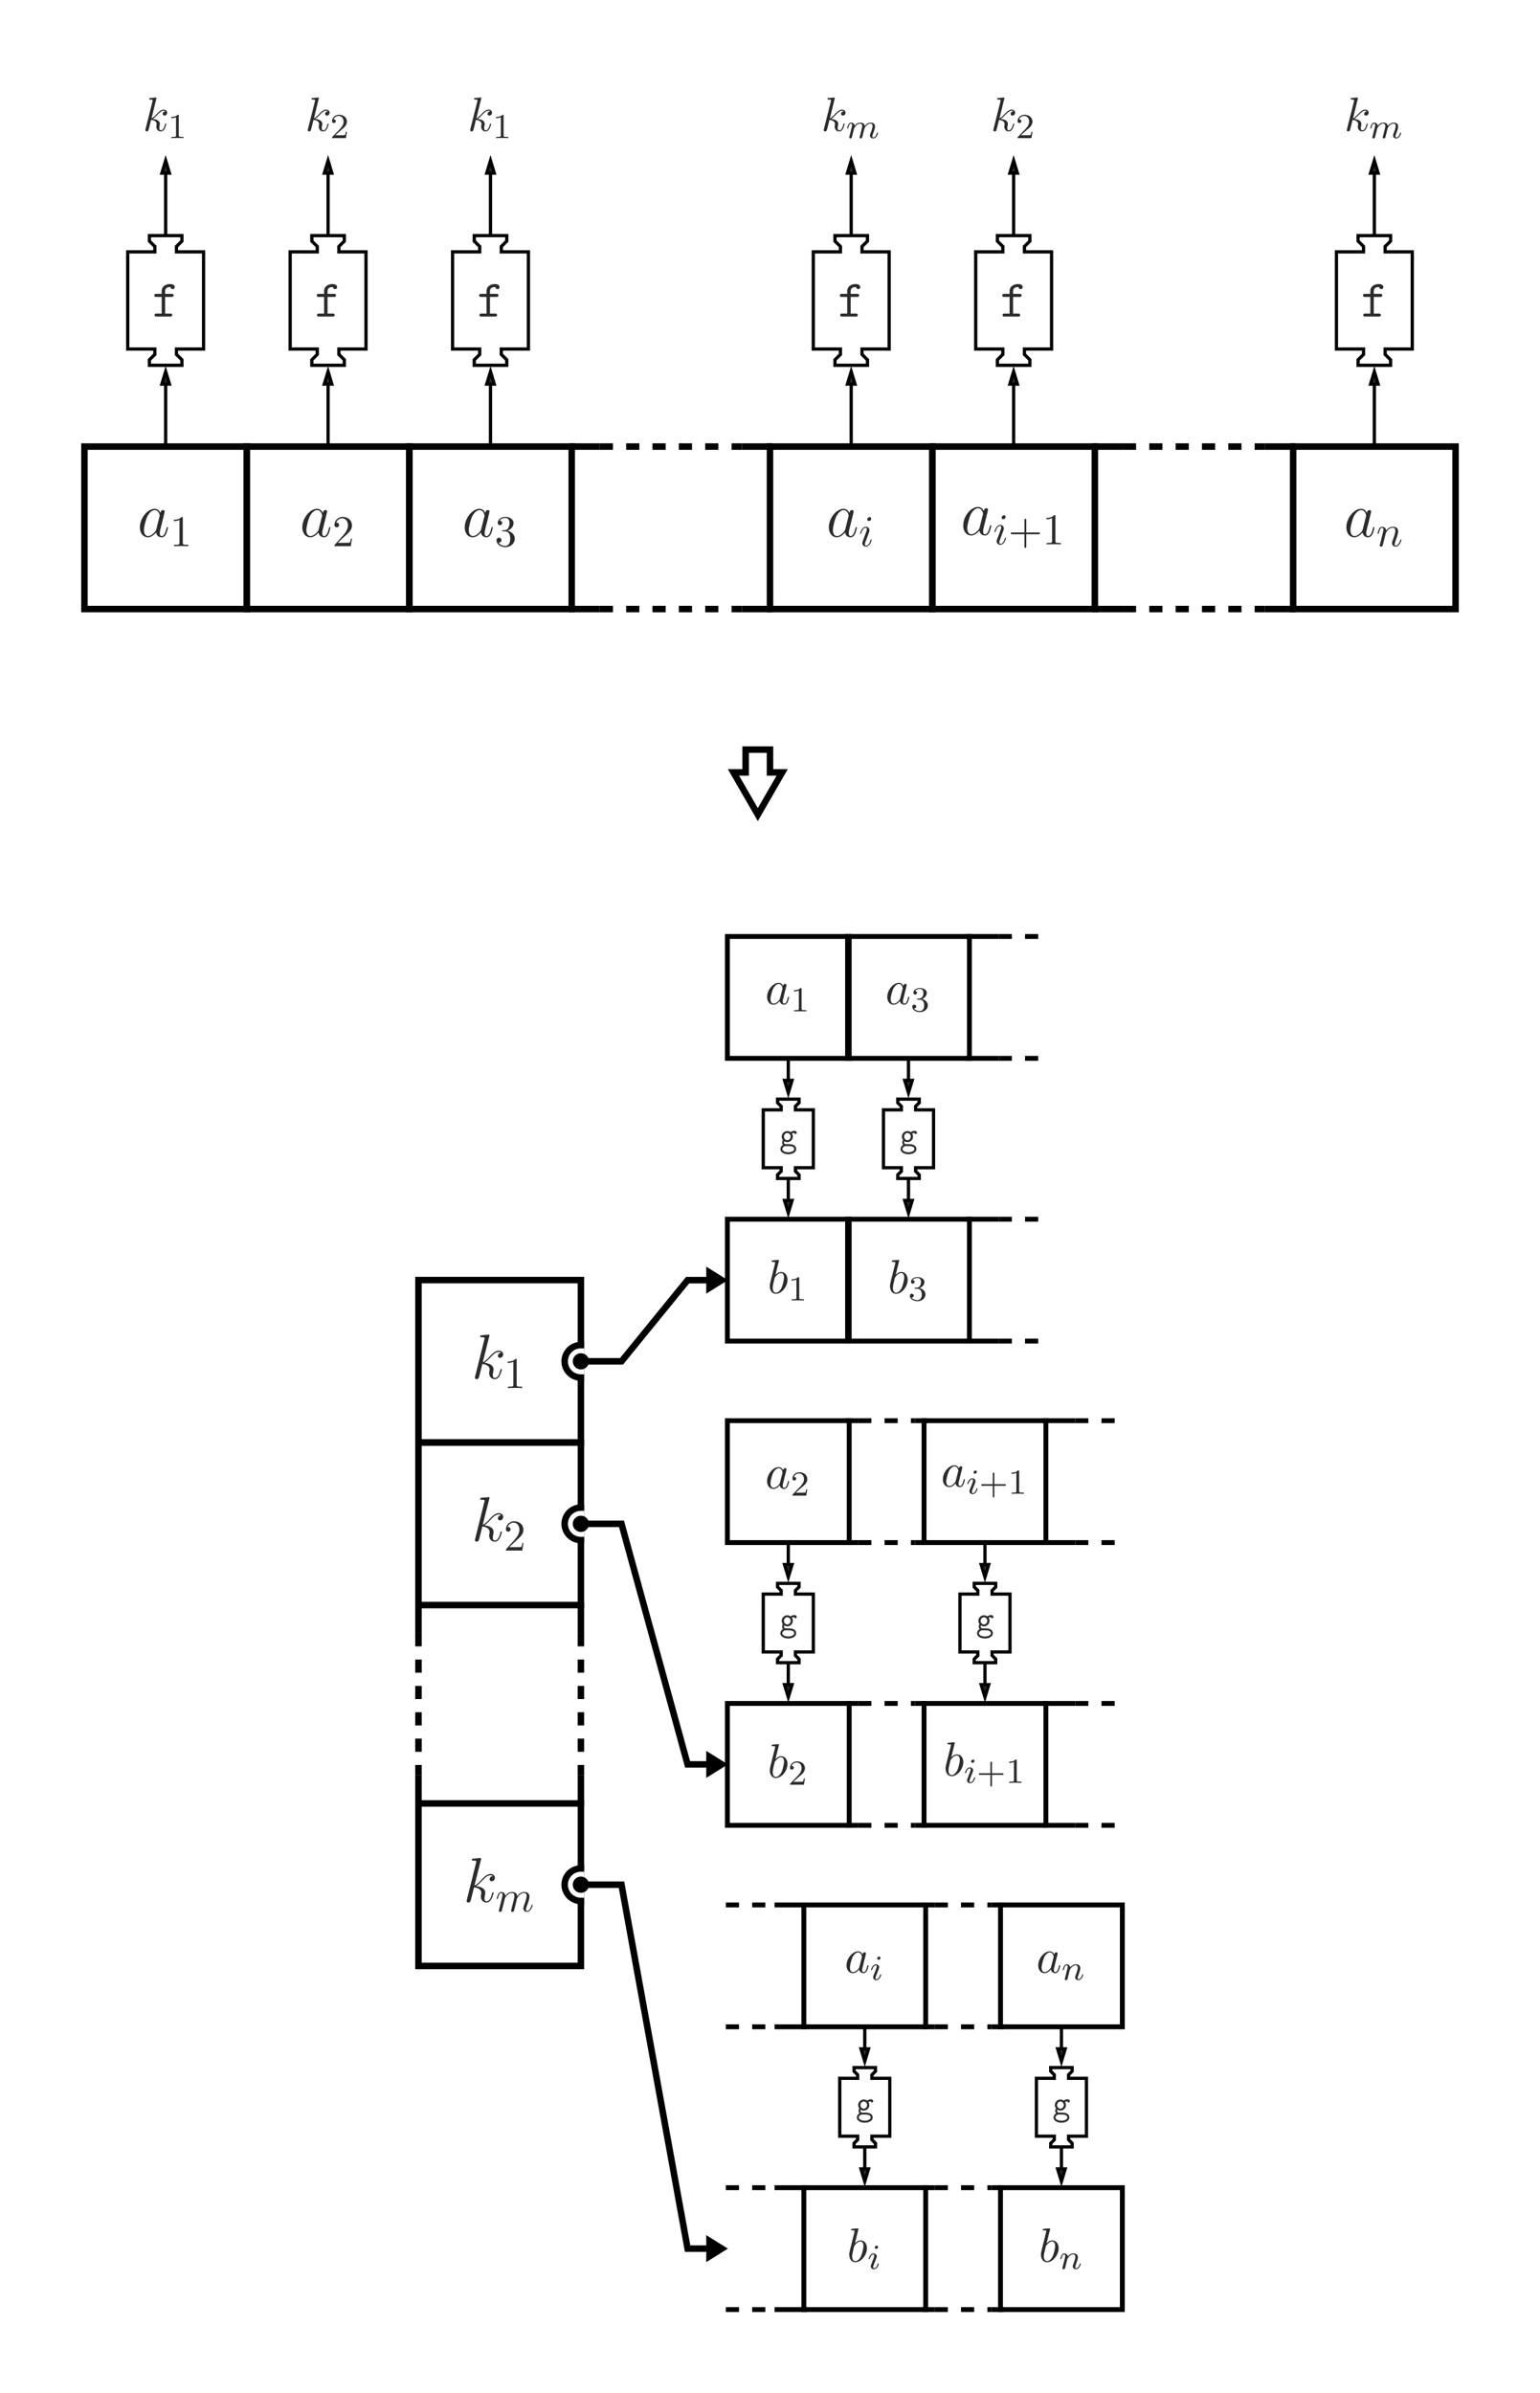 <?xml version="1.0" encoding="UTF-8"?>
<svg xmlns="http://www.w3.org/2000/svg" xmlns:xlink="http://www.w3.org/1999/xlink" width="349.402pt" height="542.743pt"
     viewBox="0 0 349.402 542.743" version="1.1">
    <rect x="0" y="0" width="349.402" height="542.743" fill="#808080" stroke="none"/>
    <defs>
        <g>
            <symbol overflow="visible" id="glyph0-0">
                <path style="stroke:none;" d=""/>
            </symbol>
            <symbol overflow="visible" id="glyph0-1">
                <path style="stroke:none;"
                      d="M 4.062 -4.125 C 3.875 -4.531 3.562 -4.828 3.062 -4.828 C 1.781 -4.828 0.438 -3.219 0.438 -1.625 C 0.438 -0.594 1.031 0.125 1.891 0.125 C 2.109 0.125 2.656 0.078 3.297 -0.703 C 3.391 -0.234 3.781 0.125 4.297 0.125 C 4.672 0.125 4.922 -0.125 5.109 -0.484 C 5.297 -0.875 5.438 -1.531 5.438 -1.562 C 5.438 -1.672 5.328 -1.672 5.297 -1.672 C 5.188 -1.672 5.188 -1.625 5.141 -1.469 C 4.969 -0.766 4.766 -0.125 4.312 -0.125 C 4.031 -0.125 3.984 -0.406 3.984 -0.625 C 3.984 -0.859 4.016 -0.953 4.141 -1.422 C 4.25 -1.891 4.281 -2 4.375 -2.406 L 4.766 -3.938 C 4.844 -4.25 4.844 -4.266 4.844 -4.312 C 4.844 -4.5 4.719 -4.609 4.531 -4.609 C 4.266 -4.609 4.094 -4.359 4.062 -4.125 Z M 3.359 -1.297 C 3.297 -1.094 3.297 -1.078 3.141 -0.891 C 2.656 -0.297 2.219 -0.125 1.906 -0.125 C 1.359 -0.125 1.203 -0.719 1.203 -1.141 C 1.203 -1.688 1.562 -3.031 1.812 -3.531 C 2.156 -4.172 2.641 -4.578 3.078 -4.578 C 3.781 -4.578 3.938 -3.688 3.938 -3.625 C 3.938 -3.562 3.922 -3.484 3.906 -3.438 Z M 3.359 -1.297 "/>
            </symbol>
            <symbol overflow="visible" id="glyph0-2">
                <path style="stroke:none;"
                      d="M 2.609 -7.453 C 2.609 -7.453 2.609 -7.562 2.469 -7.562 C 2.219 -7.562 1.422 -7.484 1.141 -7.453 C 1.047 -7.453 0.922 -7.438 0.922 -7.234 C 0.922 -7.109 1.031 -7.109 1.188 -7.109 C 1.719 -7.109 1.734 -7.031 1.734 -6.922 C 1.734 -6.844 1.641 -6.484 1.578 -6.25 L 0.688 -2.688 C 0.562 -2.156 0.516 -1.969 0.516 -1.594 C 0.516 -0.562 1.094 0.125 1.891 0.125 C 3.188 0.125 4.531 -1.5 4.531 -3.078 C 4.531 -4.062 3.953 -4.828 3.078 -4.828 C 2.578 -4.828 2.125 -4.5 1.797 -4.172 Z M 1.578 -3.328 C 1.641 -3.562 1.641 -3.594 1.75 -3.703 C 2.281 -4.422 2.766 -4.578 3.047 -4.578 C 3.453 -4.578 3.734 -4.25 3.734 -3.562 C 3.734 -2.906 3.375 -1.656 3.188 -1.25 C 2.828 -0.516 2.328 -0.125 1.891 -0.125 C 1.531 -0.125 1.172 -0.422 1.172 -1.219 C 1.172 -1.422 1.172 -1.641 1.344 -2.328 Z M 1.578 -3.328 "/>
            </symbol>
            <symbol overflow="visible" id="glyph0-3">
                <path style="stroke:none;"
                      d="M 3.125 -7.453 C 3.125 -7.453 3.125 -7.562 2.984 -7.562 C 2.734 -7.562 1.938 -7.484 1.656 -7.453 C 1.578 -7.453 1.453 -7.438 1.453 -7.234 C 1.453 -7.109 1.547 -7.109 1.719 -7.109 C 2.234 -7.109 2.25 -7.031 2.25 -6.922 L 2.219 -6.703 L 0.641 -0.422 C 0.594 -0.266 0.594 -0.25 0.594 -0.188 C 0.594 0.062 0.812 0.125 0.922 0.125 C 1.062 0.125 1.219 0.016 1.281 -0.109 C 1.344 -0.203 1.828 -2.219 1.891 -2.5 C 2.266 -2.469 3.156 -2.297 3.156 -1.578 C 3.156 -1.5 3.156 -1.453 3.125 -1.344 C 3.109 -1.203 3.094 -1.078 3.094 -0.953 C 3.094 -0.312 3.516 0.125 4.094 0.125 C 4.422 0.125 4.719 -0.047 4.953 -0.453 C 5.219 -0.938 5.344 -1.531 5.344 -1.562 C 5.344 -1.672 5.25 -1.672 5.219 -1.672 C 5.109 -1.672 5.094 -1.625 5.062 -1.469 C 4.844 -0.672 4.594 -0.125 4.109 -0.125 C 3.906 -0.125 3.766 -0.234 3.766 -0.625 C 3.766 -0.812 3.812 -1.062 3.844 -1.25 C 3.891 -1.422 3.891 -1.469 3.891 -1.578 C 3.891 -2.297 3.203 -2.609 2.281 -2.719 C 2.625 -2.922 2.969 -3.266 3.219 -3.531 C 3.734 -4.109 4.25 -4.578 4.781 -4.578 C 4.844 -4.578 4.859 -4.578 4.875 -4.562 C 5 -4.547 5.016 -4.547 5.109 -4.484 C 5.125 -4.469 5.125 -4.453 5.141 -4.438 C 4.625 -4.406 4.531 -3.984 4.531 -3.844 C 4.531 -3.672 4.641 -3.469 4.938 -3.469 C 5.219 -3.469 5.547 -3.703 5.547 -4.141 C 5.547 -4.453 5.297 -4.828 4.797 -4.828 C 4.5 -4.828 3.984 -4.734 3.203 -3.859 C 2.828 -3.453 2.406 -3.016 2 -2.844 Z M 3.125 -7.453 "/>
            </symbol>
            <symbol overflow="visible" id="glyph1-0">
                <path style="stroke:none;" d=""/>
            </symbol>
            <symbol overflow="visible" id="glyph1-1">
                <path style="stroke:none;"
                      d="M 2.5 -5.078 C 2.5 -5.297 2.484 -5.297 2.266 -5.297 C 1.938 -4.984 1.516 -4.797 0.766 -4.797 L 0.766 -4.531 C 0.984 -4.531 1.406 -4.531 1.875 -4.734 L 1.875 -0.656 C 1.875 -0.359 1.844 -0.266 1.094 -0.266 L 0.812 -0.266 L 0.812 0 C 1.141 -0.031 1.828 -0.031 2.188 -0.031 C 2.547 -0.031 3.234 -0.031 3.562 0 L 3.562 -0.266 L 3.281 -0.266 C 2.531 -0.266 2.5 -0.359 2.5 -0.656 Z M 2.5 -5.078 "/>
            </symbol>
            <symbol overflow="visible" id="glyph1-2">
                <path style="stroke:none;"
                      d="M 2.016 -2.656 C 2.641 -2.656 3.047 -2.203 3.047 -1.359 C 3.047 -0.359 2.484 -0.078 2.062 -0.078 C 1.625 -0.078 1.016 -0.234 0.734 -0.656 C 1.031 -0.656 1.234 -0.844 1.234 -1.094 C 1.234 -1.359 1.047 -1.531 0.781 -1.531 C 0.578 -1.531 0.344 -1.406 0.344 -1.078 C 0.344 -0.328 1.156 0.172 2.078 0.172 C 3.125 0.172 3.875 -0.562 3.875 -1.359 C 3.875 -2.031 3.344 -2.625 2.531 -2.812 C 3.156 -3.031 3.641 -3.562 3.641 -4.203 C 3.641 -4.844 2.922 -5.297 2.094 -5.297 C 1.234 -5.297 0.594 -4.844 0.594 -4.234 C 0.594 -3.938 0.781 -3.812 1 -3.812 C 1.25 -3.812 1.406 -3.984 1.406 -4.219 C 1.406 -4.516 1.141 -4.625 0.969 -4.625 C 1.312 -5.062 1.922 -5.094 2.062 -5.094 C 2.266 -5.094 2.875 -5.031 2.875 -4.203 C 2.875 -3.656 2.641 -3.312 2.531 -3.188 C 2.297 -2.938 2.109 -2.922 1.625 -2.891 C 1.469 -2.891 1.406 -2.875 1.406 -2.766 C 1.406 -2.656 1.484 -2.656 1.625 -2.656 Z M 2.016 -2.656 "/>
            </symbol>
            <symbol overflow="visible" id="glyph1-3">
                <path style="stroke:none;"
                      d="M 2.25 -1.625 C 2.375 -1.75 2.703 -2.016 2.844 -2.125 C 3.328 -2.578 3.797 -3.016 3.797 -3.734 C 3.797 -4.688 3 -5.297 2.016 -5.297 C 1.047 -5.297 0.422 -4.578 0.422 -3.859 C 0.422 -3.469 0.734 -3.422 0.844 -3.422 C 1.016 -3.422 1.266 -3.531 1.266 -3.844 C 1.266 -4.25 0.859 -4.25 0.766 -4.25 C 1 -4.844 1.531 -5.031 1.922 -5.031 C 2.656 -5.031 3.047 -4.406 3.047 -3.734 C 3.047 -2.906 2.469 -2.297 1.516 -1.344 L 0.516 -0.297 C 0.422 -0.219 0.422 -0.203 0.422 0 L 3.562 0 L 3.797 -1.422 L 3.547 -1.422 C 3.531 -1.266 3.469 -0.875 3.375 -0.719 C 3.328 -0.656 2.719 -0.656 2.594 -0.656 L 1.172 -0.656 Z M 2.25 -1.625 "/>
            </symbol>
            <symbol overflow="visible" id="glyph1-4">
                <path style="stroke:none;"
                      d="M 3.469 -1.812 L 5.812 -1.812 C 5.922 -1.812 6.109 -1.812 6.109 -1.984 C 6.109 -2.172 5.922 -2.172 5.812 -2.172 L 3.469 -2.172 L 3.469 -4.531 C 3.469 -4.641 3.469 -4.812 3.297 -4.812 C 3.109 -4.812 3.109 -4.641 3.109 -4.531 L 3.109 -2.172 L 0.75 -2.172 C 0.641 -2.172 0.469 -2.172 0.469 -1.984 C 0.469 -1.812 0.641 -1.812 0.75 -1.812 L 3.109 -1.812 L 3.109 0.547 C 3.109 0.656 3.109 0.828 3.297 0.828 C 3.469 0.828 3.469 0.656 3.469 0.547 Z M 3.469 -1.812 "/>
            </symbol>
            <symbol overflow="visible" id="glyph2-0">
                <path style="stroke:none;" d=""/>
            </symbol>
            <symbol overflow="visible" id="glyph2-1">
                <path style="stroke:none;"
                      d="M 2.375 -4.969 C 2.375 -5.141 2.25 -5.281 2.062 -5.281 C 1.859 -5.281 1.625 -5.078 1.625 -4.844 C 1.625 -4.672 1.75 -4.547 1.938 -4.547 C 2.141 -4.547 2.375 -4.734 2.375 -4.969 Z M 1.219 -2.047 L 0.781 -0.953 C 0.734 -0.828 0.703 -0.734 0.703 -0.594 C 0.703 -0.203 1 0.078 1.422 0.078 C 2.203 0.078 2.531 -1.031 2.531 -1.141 C 2.531 -1.219 2.469 -1.25 2.406 -1.25 C 2.312 -1.25 2.297 -1.188 2.266 -1.109 C 2.094 -0.469 1.766 -0.141 1.438 -0.141 C 1.344 -0.141 1.25 -0.188 1.25 -0.391 C 1.25 -0.594 1.312 -0.734 1.406 -0.984 C 1.484 -1.188 1.562 -1.406 1.656 -1.625 L 1.906 -2.266 C 1.969 -2.453 2.078 -2.703 2.078 -2.844 C 2.078 -3.234 1.75 -3.516 1.344 -3.516 C 0.578 -3.516 0.234 -2.406 0.234 -2.297 C 0.234 -2.219 0.297 -2.188 0.359 -2.188 C 0.469 -2.188 0.469 -2.234 0.5 -2.312 C 0.719 -3.078 1.078 -3.297 1.328 -3.297 C 1.438 -3.297 1.516 -3.25 1.516 -3.031 C 1.516 -2.953 1.5 -2.844 1.422 -2.594 Z M 1.219 -2.047 "/>
            </symbol>
            <symbol overflow="visible" id="glyph2-2">
                <path style="stroke:none;"
                      d="M 1.594 -1.312 C 1.625 -1.422 1.703 -1.734 1.719 -1.844 C 1.828 -2.281 1.828 -2.281 2.016 -2.547 C 2.281 -2.938 2.656 -3.297 3.188 -3.297 C 3.469 -3.297 3.641 -3.125 3.641 -2.75 C 3.641 -2.312 3.312 -1.406 3.156 -1.016 C 3.047 -0.75 3.047 -0.703 3.047 -0.594 C 3.047 -0.141 3.422 0.078 3.766 0.078 C 4.547 0.078 4.875 -1.031 4.875 -1.141 C 4.875 -1.219 4.812 -1.25 4.75 -1.25 C 4.656 -1.25 4.641 -1.188 4.625 -1.109 C 4.438 -0.453 4.094 -0.141 3.797 -0.141 C 3.672 -0.141 3.609 -0.219 3.609 -0.406 C 3.609 -0.594 3.672 -0.766 3.75 -0.969 C 3.859 -1.266 4.219 -2.188 4.219 -2.625 C 4.219 -3.234 3.797 -3.516 3.234 -3.516 C 2.578 -3.516 2.172 -3.125 1.938 -2.828 C 1.875 -3.266 1.531 -3.516 1.125 -3.516 C 0.844 -3.516 0.641 -3.328 0.516 -3.078 C 0.312 -2.703 0.234 -2.312 0.234 -2.297 C 0.234 -2.219 0.297 -2.188 0.359 -2.188 C 0.469 -2.188 0.469 -2.219 0.531 -2.438 C 0.625 -2.828 0.766 -3.297 1.094 -3.297 C 1.312 -3.297 1.359 -3.094 1.359 -2.922 C 1.359 -2.766 1.312 -2.625 1.25 -2.359 C 1.234 -2.297 1.109 -1.828 1.078 -1.719 L 0.781 -0.516 C 0.75 -0.391 0.703 -0.203 0.703 -0.172 C 0.703 0.016 0.859 0.078 0.969 0.078 C 1.109 0.078 1.234 -0.016 1.281 -0.109 C 1.312 -0.156 1.375 -0.438 1.406 -0.594 Z M 1.594 -1.312 "/>
            </symbol>
            <symbol overflow="visible" id="glyph2-3">
                <path style="stroke:none;"
                      d="M 1.594 -1.312 C 1.625 -1.422 1.703 -1.734 1.719 -1.844 C 1.75 -1.922 1.797 -2.125 1.812 -2.203 C 1.828 -2.234 2.094 -2.75 2.438 -3.016 C 2.703 -3.234 2.969 -3.297 3.203 -3.297 C 3.484 -3.297 3.656 -3.109 3.656 -2.75 C 3.656 -2.562 3.609 -2.375 3.516 -2.016 C 3.453 -1.812 3.328 -1.281 3.281 -1.062 L 3.156 -0.578 C 3.109 -0.453 3.062 -0.203 3.062 -0.172 C 3.062 0.016 3.219 0.078 3.312 0.078 C 3.453 0.078 3.578 -0.016 3.641 -0.109 C 3.656 -0.156 3.719 -0.438 3.766 -0.594 L 3.938 -1.312 C 3.969 -1.422 4.047 -1.734 4.078 -1.844 C 4.188 -2.281 4.188 -2.281 4.359 -2.547 C 4.625 -2.938 5 -3.297 5.531 -3.297 C 5.828 -3.297 6 -3.125 6 -2.75 C 6 -2.312 5.656 -1.391 5.5 -1.016 C 5.422 -0.812 5.406 -0.75 5.406 -0.594 C 5.406 -0.141 5.781 0.078 6.125 0.078 C 6.906 0.078 7.234 -1.031 7.234 -1.141 C 7.234 -1.219 7.156 -1.25 7.109 -1.25 C 7.016 -1.25 7 -1.188 6.969 -1.109 C 6.781 -0.453 6.453 -0.141 6.141 -0.141 C 6.016 -0.141 5.953 -0.219 5.953 -0.406 C 5.953 -0.594 6.016 -0.766 6.094 -0.969 C 6.219 -1.266 6.562 -2.188 6.562 -2.625 C 6.562 -3.234 6.156 -3.516 5.578 -3.516 C 5.031 -3.516 4.578 -3.234 4.219 -2.734 C 4.156 -3.375 3.641 -3.516 3.234 -3.516 C 2.859 -3.516 2.375 -3.391 1.938 -2.812 C 1.875 -3.297 1.5 -3.516 1.125 -3.516 C 0.844 -3.516 0.641 -3.344 0.516 -3.078 C 0.312 -2.703 0.234 -2.312 0.234 -2.297 C 0.234 -2.219 0.297 -2.188 0.359 -2.188 C 0.469 -2.188 0.469 -2.219 0.531 -2.438 C 0.625 -2.828 0.766 -3.297 1.094 -3.297 C 1.312 -3.297 1.359 -3.094 1.359 -2.922 C 1.359 -2.766 1.312 -2.625 1.25 -2.359 C 1.234 -2.297 1.109 -1.828 1.078 -1.719 L 0.781 -0.516 C 0.75 -0.391 0.703 -0.203 0.703 -0.172 C 0.703 0.016 0.859 0.078 0.969 0.078 C 1.109 0.078 1.234 -0.016 1.281 -0.109 C 1.312 -0.156 1.375 -0.438 1.406 -0.594 Z M 1.594 -1.312 "/>
            </symbol>
            <symbol overflow="visible" id="glyph3-0">
                <path style="stroke:none;" d=""/>
            </symbol>
            <symbol overflow="visible" id="glyph3-1">
                <path style="stroke:none;"
                      d="M 1.5 -0.484 C 1.406 -0.484 1.047 -0.484 1.047 -0.906 C 1.047 -1.062 1.062 -1.094 1.094 -1.156 C 1.25 -1.047 1.516 -0.938 1.797 -0.938 C 2.516 -0.938 3.062 -1.516 3.062 -2.188 C 3.062 -2.391 3.016 -2.641 2.859 -2.891 C 3.062 -3 3.25 -3.031 3.375 -3.031 C 3.422 -2.797 3.641 -2.781 3.656 -2.781 C 3.75 -2.781 3.953 -2.844 3.953 -3.078 C 3.953 -3.234 3.828 -3.5 3.391 -3.5 C 3.25 -3.5 2.891 -3.469 2.562 -3.203 C 2.297 -3.391 2.031 -3.453 1.812 -3.453 C 1.094 -3.453 0.531 -2.875 0.531 -2.188 C 0.531 -2.016 0.578 -1.719 0.797 -1.438 C 0.641 -1.219 0.625 -0.984 0.625 -0.891 C 0.625 -0.609 0.75 -0.391 0.828 -0.312 C 0.391 -0.078 0.234 0.344 0.234 0.656 C 0.234 1.312 1.031 1.812 2.031 1.812 C 3.031 1.812 3.828 1.312 3.828 0.656 C 3.828 -0.484 2.438 -0.484 2.172 -0.484 Z M 1.797 -1.375 C 1.406 -1.375 1.047 -1.734 1.047 -2.188 C 1.047 -2.656 1.406 -3 1.797 -3 C 2.219 -3 2.562 -2.641 2.562 -2.188 C 2.562 -1.75 2.219 -1.375 1.797 -1.375 Z M 2.031 1.359 C 1.25 1.359 0.672 1.016 0.672 0.656 C 0.672 0.531 0.719 0.266 1.016 0.078 C 1.188 -0.047 1.266 -0.047 1.812 -0.047 C 2.516 -0.047 3.375 -0.047 3.375 0.656 C 3.375 1.016 2.797 1.359 2.031 1.359 Z M 2.031 1.359 "/>
            </symbol>
            <symbol overflow="visible" id="glyph4-0">
                <path style="stroke:none;" d=""/>
            </symbol>
            <symbol overflow="visible" id="glyph4-1">
                <path style="stroke:none;"
                      d="M 4.031 -9.594 C 4.047 -9.656 4.078 -9.734 4.078 -9.812 C 4.078 -9.953 3.938 -9.953 3.906 -9.953 C 3.891 -9.953 3.375 -9.906 3.109 -9.891 C 2.875 -9.875 2.656 -9.844 2.391 -9.828 C 2.047 -9.797 1.953 -9.781 1.953 -9.531 C 1.953 -9.375 2.094 -9.375 2.234 -9.375 C 2.969 -9.375 2.969 -9.25 2.969 -9.109 C 2.969 -9.047 2.969 -9.016 2.891 -8.766 L 0.844 -0.562 C 0.781 -0.344 0.781 -0.312 0.781 -0.234 C 0.781 0.094 1.031 0.141 1.172 0.141 C 1.578 0.141 1.656 -0.172 1.781 -0.609 L 2.453 -3.297 C 3.484 -3.188 4.109 -2.75 4.109 -2.062 C 4.109 -1.984 4.109 -1.922 4.062 -1.703 C 4 -1.484 4 -1.312 4 -1.25 C 4 -0.422 4.547 0.141 5.281 0.141 C 5.938 0.141 6.281 -0.453 6.391 -0.656 C 6.703 -1.188 6.891 -2 6.891 -2.047 C 6.891 -2.125 6.828 -2.188 6.734 -2.188 C 6.609 -2.188 6.594 -2.125 6.547 -1.891 C 6.344 -1.141 6.031 -0.141 5.312 -0.141 C 5.016 -0.141 4.828 -0.281 4.828 -0.828 C 4.828 -1.109 4.891 -1.422 4.953 -1.641 C 5 -1.891 5 -1.906 5 -2.078 C 5 -2.922 4.25 -3.406 2.922 -3.578 C 3.438 -3.891 3.953 -4.453 4.156 -4.656 C 4.984 -5.578 5.531 -6.031 6.203 -6.031 C 6.531 -6.031 6.609 -5.953 6.719 -5.859 C 6.188 -5.812 5.984 -5.438 5.984 -5.156 C 5.984 -4.812 6.25 -4.688 6.453 -4.688 C 6.844 -4.688 7.188 -5.016 7.188 -5.484 C 7.188 -5.891 6.859 -6.328 6.203 -6.328 C 5.422 -6.328 4.781 -5.766 3.766 -4.625 C 3.609 -4.453 3.078 -3.906 2.547 -3.703 Z M 4.031 -9.594 "/>
            </symbol>
            <symbol overflow="visible" id="glyph4-2">
                <path style="stroke:none;"
                      d="M 4.312 -1.703 C 4.25 -1.469 4.25 -1.438 4.047 -1.156 C 3.734 -0.766 3.094 -0.141 2.422 -0.141 C 1.844 -0.141 1.5 -0.672 1.5 -1.516 C 1.5 -2.312 1.953 -3.922 2.219 -4.516 C 2.719 -5.516 3.391 -6.031 3.938 -6.031 C 4.891 -6.031 5.078 -4.859 5.078 -4.75 C 5.078 -4.734 5.031 -4.547 5.016 -4.516 Z M 5.234 -5.375 C 5.078 -5.75 4.688 -6.328 3.938 -6.328 C 2.328 -6.328 0.578 -4.234 0.578 -2.109 C 0.578 -0.688 1.406 0.141 2.375 0.141 C 3.172 0.141 3.844 -0.469 4.25 -0.953 C 4.391 -0.094 5.062 0.141 5.5 0.141 C 5.922 0.141 6.266 -0.109 6.531 -0.625 C 6.75 -1.125 6.953 -2 6.953 -2.047 C 6.953 -2.125 6.906 -2.188 6.812 -2.188 C 6.688 -2.188 6.672 -2.109 6.609 -1.891 C 6.391 -1.047 6.125 -0.141 5.531 -0.141 C 5.125 -0.141 5.094 -0.516 5.094 -0.797 C 5.094 -1.141 5.141 -1.297 5.266 -1.844 C 5.359 -2.203 5.438 -2.531 5.547 -2.938 C 6.078 -5.094 6.203 -5.609 6.203 -5.688 C 6.203 -5.891 6.047 -6.047 5.844 -6.047 C 5.375 -6.047 5.266 -5.547 5.234 -5.375 Z M 5.234 -5.375 "/>
            </symbol>
            <symbol overflow="visible" id="glyph5-0">
                <path style="stroke:none;" d=""/>
            </symbol>
            <symbol overflow="visible" id="glyph5-1">
                <path style="stroke:none;"
                      d="M 2.938 -6.375 C 2.938 -6.625 2.938 -6.641 2.703 -6.641 C 2.078 -6 1.203 -6 0.891 -6 L 0.891 -5.688 C 1.094 -5.688 1.672 -5.688 2.188 -5.953 L 2.188 -0.781 C 2.188 -0.422 2.156 -0.312 1.266 -0.312 L 0.953 -0.312 L 0.953 0 C 1.297 -0.031 2.156 -0.031 2.562 -0.031 C 2.953 -0.031 3.828 -0.031 4.172 0 L 4.172 -0.312 L 3.859 -0.312 C 2.953 -0.312 2.938 -0.422 2.938 -0.781 Z M 2.938 -6.375 "/>
            </symbol>
            <symbol overflow="visible" id="glyph5-2">
                <path style="stroke:none;"
                      d="M 1.266 -0.766 L 2.328 -1.797 C 3.875 -3.172 4.469 -3.703 4.469 -4.703 C 4.469 -5.844 3.578 -6.641 2.359 -6.641 C 1.234 -6.641 0.5 -5.719 0.5 -4.828 C 0.5 -4.281 1 -4.281 1.031 -4.281 C 1.203 -4.281 1.547 -4.391 1.547 -4.812 C 1.547 -5.062 1.359 -5.328 1.016 -5.328 C 0.938 -5.328 0.922 -5.328 0.891 -5.312 C 1.109 -5.969 1.656 -6.328 2.234 -6.328 C 3.141 -6.328 3.562 -5.516 3.562 -4.703 C 3.562 -3.906 3.078 -3.125 2.516 -2.5 L 0.609 -0.375 C 0.5 -0.266 0.5 -0.234 0.5 0 L 4.203 0 L 4.469 -1.734 L 4.234 -1.734 C 4.172 -1.438 4.109 -1 4 -0.844 C 3.938 -0.766 3.281 -0.766 3.062 -0.766 Z M 1.266 -0.766 "/>
            </symbol>
            <symbol overflow="visible" id="glyph5-3">
                <path style="stroke:none;"
                      d="M 2.891 -3.516 C 3.703 -3.781 4.281 -4.469 4.281 -5.266 C 4.281 -6.078 3.406 -6.641 2.453 -6.641 C 1.453 -6.641 0.688 -6.047 0.688 -5.281 C 0.688 -4.953 0.906 -4.766 1.203 -4.766 C 1.5 -4.766 1.703 -4.984 1.703 -5.281 C 1.703 -5.766 1.234 -5.766 1.094 -5.766 C 1.391 -6.266 2.047 -6.391 2.406 -6.391 C 2.828 -6.391 3.375 -6.172 3.375 -5.281 C 3.375 -5.156 3.344 -4.578 3.094 -4.141 C 2.797 -3.656 2.453 -3.625 2.203 -3.625 C 2.125 -3.609 1.891 -3.594 1.812 -3.594 C 1.734 -3.578 1.672 -3.562 1.672 -3.469 C 1.672 -3.359 1.734 -3.359 1.906 -3.359 L 2.344 -3.359 C 3.156 -3.359 3.531 -2.688 3.531 -1.703 C 3.531 -0.344 2.844 -0.062 2.406 -0.062 C 1.969 -0.062 1.219 -0.234 0.875 -0.812 C 1.219 -0.766 1.531 -0.984 1.531 -1.359 C 1.531 -1.719 1.266 -1.922 0.984 -1.922 C 0.734 -1.922 0.422 -1.781 0.422 -1.344 C 0.422 -0.438 1.344 0.219 2.438 0.219 C 3.656 0.219 4.562 -0.688 4.562 -1.703 C 4.562 -2.516 3.922 -3.297 2.891 -3.516 Z M 2.891 -3.516 "/>
            </symbol>
            <symbol overflow="visible" id="glyph5-4">
                <path style="stroke:none;"
                      d="M 4.078 -2.297 L 6.859 -2.297 C 7 -2.297 7.188 -2.297 7.188 -2.5 C 7.188 -2.688 7 -2.688 6.859 -2.688 L 4.078 -2.688 L 4.078 -5.484 C 4.078 -5.625 4.078 -5.812 3.875 -5.812 C 3.672 -5.812 3.672 -5.625 3.672 -5.484 L 3.672 -2.688 L 0.891 -2.688 C 0.75 -2.688 0.562 -2.688 0.562 -2.5 C 0.562 -2.297 0.75 -2.297 0.891 -2.297 L 3.672 -2.297 L 3.672 0.5 C 3.672 0.641 3.672 0.828 3.875 0.828 C 4.078 0.828 4.078 0.641 4.078 0.5 Z M 4.078 -2.297 "/>
            </symbol>
            <symbol overflow="visible" id="glyph6-0">
                <path style="stroke:none;" d=""/>
            </symbol>
            <symbol overflow="visible" id="glyph6-1">
                <path style="stroke:none;"
                      d="M 0.875 -0.594 C 0.844 -0.438 0.781 -0.203 0.781 -0.156 C 0.781 0.016 0.922 0.109 1.078 0.109 C 1.203 0.109 1.375 0.031 1.453 -0.172 C 1.453 -0.188 1.578 -0.656 1.641 -0.906 L 1.859 -1.797 C 1.906 -2.031 1.969 -2.25 2.031 -2.469 C 2.062 -2.641 2.141 -2.938 2.156 -2.969 C 2.297 -3.281 2.828 -4.188 3.781 -4.188 C 4.234 -4.188 4.312 -3.812 4.312 -3.484 C 4.312 -3.234 4.25 -2.953 4.172 -2.656 L 3.891 -1.5 L 3.688 -0.75 C 3.656 -0.547 3.562 -0.203 3.562 -0.156 C 3.562 0.016 3.703 0.109 3.844 0.109 C 4.156 0.109 4.219 -0.141 4.297 -0.453 C 4.438 -1.016 4.812 -2.469 4.891 -2.859 C 4.922 -2.984 5.453 -4.188 6.547 -4.188 C 6.969 -4.188 7.078 -3.844 7.078 -3.484 C 7.078 -2.922 6.656 -1.781 6.453 -1.25 C 6.375 -1.016 6.328 -0.906 6.328 -0.703 C 6.328 -0.234 6.672 0.109 7.141 0.109 C 8.078 0.109 8.453 -1.344 8.453 -1.422 C 8.453 -1.531 8.359 -1.531 8.328 -1.531 C 8.234 -1.531 8.234 -1.5 8.188 -1.344 C 8.031 -0.812 7.719 -0.109 7.172 -0.109 C 7 -0.109 6.922 -0.203 6.922 -0.438 C 6.922 -0.688 7.016 -0.922 7.109 -1.141 C 7.297 -1.672 7.719 -2.766 7.719 -3.344 C 7.719 -3.984 7.312 -4.406 6.562 -4.406 C 5.828 -4.406 5.312 -3.969 4.938 -3.438 C 4.938 -3.562 4.906 -3.906 4.625 -4.141 C 4.375 -4.359 4.062 -4.406 3.812 -4.406 C 2.906 -4.406 2.422 -3.766 2.25 -3.531 C 2.203 -4.109 1.781 -4.406 1.328 -4.406 C 0.875 -4.406 0.688 -4.016 0.594 -3.844 C 0.422 -3.484 0.297 -2.906 0.297 -2.875 C 0.297 -2.766 0.391 -2.766 0.406 -2.766 C 0.516 -2.766 0.516 -2.781 0.578 -3 C 0.75 -3.703 0.953 -4.188 1.312 -4.188 C 1.469 -4.188 1.609 -4.109 1.609 -3.734 C 1.609 -3.516 1.578 -3.406 1.453 -2.891 Z M 0.875 -0.594 "/>
            </symbol>
            <symbol overflow="visible" id="glyph6-2">
                <path style="stroke:none;"
                      d="M 2.828 -6.234 C 2.828 -6.438 2.688 -6.594 2.469 -6.594 C 2.188 -6.594 1.922 -6.328 1.922 -6.062 C 1.922 -5.875 2.062 -5.703 2.297 -5.703 C 2.531 -5.703 2.828 -5.938 2.828 -6.234 Z M 2.078 -2.484 C 2.188 -2.766 2.188 -2.797 2.297 -3.062 C 2.375 -3.266 2.422 -3.406 2.422 -3.594 C 2.422 -4.031 2.109 -4.406 1.609 -4.406 C 0.672 -4.406 0.297 -2.953 0.297 -2.875 C 0.297 -2.766 0.391 -2.766 0.406 -2.766 C 0.516 -2.766 0.516 -2.797 0.562 -2.953 C 0.844 -3.891 1.234 -4.188 1.578 -4.188 C 1.656 -4.188 1.828 -4.188 1.828 -3.875 C 1.828 -3.656 1.75 -3.453 1.719 -3.344 C 1.641 -3.094 1.188 -1.938 1.031 -1.5 C 0.922 -1.25 0.797 -0.922 0.797 -0.703 C 0.797 -0.234 1.141 0.109 1.609 0.109 C 2.547 0.109 2.922 -1.328 2.922 -1.422 C 2.922 -1.531 2.828 -1.531 2.797 -1.531 C 2.703 -1.531 2.703 -1.5 2.656 -1.344 C 2.469 -0.719 2.141 -0.109 1.641 -0.109 C 1.469 -0.109 1.391 -0.203 1.391 -0.438 C 1.391 -0.688 1.453 -0.828 1.688 -1.438 Z M 2.078 -2.484 "/>
            </symbol>
            <symbol overflow="visible" id="glyph6-3">
                <path style="stroke:none;"
                      d="M 0.875 -0.594 C 0.844 -0.438 0.781 -0.203 0.781 -0.156 C 0.781 0.016 0.922 0.109 1.078 0.109 C 1.203 0.109 1.375 0.031 1.453 -0.172 C 1.453 -0.188 1.578 -0.656 1.641 -0.906 L 1.859 -1.797 C 1.906 -2.031 1.969 -2.25 2.031 -2.469 C 2.062 -2.641 2.141 -2.938 2.156 -2.969 C 2.297 -3.281 2.828 -4.188 3.781 -4.188 C 4.234 -4.188 4.312 -3.812 4.312 -3.484 C 4.312 -2.875 3.828 -1.594 3.672 -1.172 C 3.578 -0.938 3.562 -0.812 3.562 -0.703 C 3.562 -0.234 3.922 0.109 4.391 0.109 C 5.328 0.109 5.688 -1.344 5.688 -1.422 C 5.688 -1.531 5.609 -1.531 5.578 -1.531 C 5.469 -1.531 5.469 -1.5 5.422 -1.344 C 5.219 -0.672 4.891 -0.109 4.406 -0.109 C 4.234 -0.109 4.172 -0.203 4.172 -0.438 C 4.172 -0.688 4.25 -0.922 4.344 -1.141 C 4.531 -1.672 4.953 -2.766 4.953 -3.344 C 4.953 -4 4.531 -4.406 3.812 -4.406 C 2.906 -4.406 2.422 -3.766 2.25 -3.531 C 2.203 -4.094 1.797 -4.406 1.328 -4.406 C 0.875 -4.406 0.688 -4.016 0.594 -3.844 C 0.422 -3.5 0.297 -2.906 0.297 -2.875 C 0.297 -2.766 0.391 -2.766 0.406 -2.766 C 0.516 -2.766 0.516 -2.781 0.578 -3 C 0.75 -3.703 0.953 -4.188 1.312 -4.188 C 1.5 -4.188 1.609 -4.062 1.609 -3.734 C 1.609 -3.516 1.578 -3.406 1.453 -2.891 Z M 0.875 -0.594 "/>
            </symbol>
            <symbol overflow="visible" id="glyph7-0">
                <path style="stroke:none;" d=""/>
            </symbol>
            <symbol overflow="visible" id="glyph7-1">
                <path style="stroke:none;"
                      d="M 2.953 -4.453 L 4.406 -4.453 C 4.562 -4.453 4.875 -4.453 4.875 -4.812 C 4.875 -5.156 4.562 -5.156 4.406 -5.156 L 2.953 -5.156 L 2.953 -5.75 C 2.953 -6.688 3.797 -6.688 4.172 -6.688 C 4.172 -6.656 4.266 -6.219 4.656 -6.219 C 4.859 -6.219 5.125 -6.359 5.125 -6.688 C 5.125 -7.375 4.219 -7.375 4.047 -7.375 C 3.125 -7.375 2.172 -6.859 2.172 -5.797 L 2.172 -5.156 L 0.984 -5.156 C 0.828 -5.156 0.5 -5.156 0.5 -4.812 C 0.5 -4.453 0.812 -4.453 0.984 -4.453 L 2.172 -4.453 L 2.172 -0.688 L 1.047 -0.688 C 0.875 -0.688 0.562 -0.688 0.562 -0.344 C 0.562 0 0.875 0 1.047 0 L 4.094 0 C 4.25 0 4.562 0 4.562 -0.344 C 4.562 -0.688 4.25 -0.688 4.094 -0.688 L 2.953 -0.688 Z M 2.953 -4.453 "/>
            </symbol>
        </g>
        <clipPath id="clip1">
            <path d="M 0 0 L 349.402 0 L 349.402 542.742 L 0 542.742 Z M 0 0 "/>
        </clipPath>
    </defs>
    <g id="surface1">
        <g clip-path="url(#clip1)" clip-rule="nonzero">
            <path style=" stroke:none;fill-rule:nonzero;fill:rgb(100%,100%,100%);fill-opacity:1;"
                  d="M -0.004 542.746 L -0.004 -0.004 L 349.406 -0.004 L 349.406 542.746 Z M -0.004 542.746 "/>
        </g>
        <path style="fill:none;stroke-width:1.105;stroke-linecap:butt;stroke-linejoin:miter;stroke:rgb(0%,0%,0%);stroke-opacity:1;stroke-miterlimit:10;"
              d="M -13.82 -13.819 L 13.821 -13.819 L 13.821 13.818 L -13.82 13.818 Z M -13.82 -13.819 "
              transform="matrix(1,0,0,-1,178.851,226.197)"/>
        <g style="fill:rgb(16.862%,16.862%,16.862%);fill-opacity:1;">
            <use xlink:href="#glyph0-1" x="173.602" y="227.728"/>
        </g>
        <g style="fill:rgb(16.862%,16.862%,16.862%);fill-opacity:1;">
            <use xlink:href="#glyph1-1" x="179.368" y="229.364"/>
        </g>
        <path style="fill:none;stroke-width:1.105;stroke-linecap:butt;stroke-linejoin:miter;stroke:rgb(0%,0%,0%);stroke-opacity:1;stroke-miterlimit:10;"
              d="M -13.82 -13.819 L 13.82 -13.819 L 13.82 13.818 L -13.82 13.818 Z M -13.82 -13.819 "
              transform="matrix(1,0,0,-1,206.121,226.197)"/>
        <g style="fill:rgb(16.862%,16.862%,16.862%);fill-opacity:1;">
            <use xlink:href="#glyph0-1" x="200.871" y="227.728"/>
        </g>
        <g style="fill:rgb(16.862%,16.862%,16.862%);fill-opacity:1;">
            <use xlink:href="#glyph1-2" x="206.638" y="229.364"/>
        </g>
        <path style="fill:none;stroke-width:1.105;stroke-linecap:butt;stroke-linejoin:miter;stroke:rgb(0%,0%,0%);stroke-opacity:1;stroke-miterlimit:10;"
              d="M -9.211 13.818 L -1.844 13.818 " transform="matrix(1,0,0,-1,228.43,226.197)"/>
        <path style="fill:none;stroke-width:1.105;stroke-linecap:butt;stroke-linejoin:miter;stroke:rgb(0%,0%,0%);stroke-opacity:1;stroke-dasharray:2.989,2.989;stroke-miterlimit:10;"
              d="M -1.844 13.818 L 9.215 13.818 " transform="matrix(1,0,0,-1,228.43,226.197)"/>
        <path style="fill:none;stroke-width:1.105;stroke-linecap:butt;stroke-linejoin:miter;stroke:rgb(0%,0%,0%);stroke-opacity:1;stroke-miterlimit:10;"
              d="M -9.211 -13.819 L -1.844 -13.819 " transform="matrix(1,0,0,-1,228.43,226.197)"/>
        <path style="fill:none;stroke-width:1.105;stroke-linecap:butt;stroke-linejoin:miter;stroke:rgb(0%,0%,0%);stroke-opacity:1;stroke-dasharray:2.989,2.989;stroke-miterlimit:10;"
              d="M -1.844 -13.819 L 9.215 -13.819 " transform="matrix(1,0,0,-1,228.43,226.197)"/>
        <path style="fill:none;stroke-width:1.105;stroke-linecap:butt;stroke-linejoin:miter;stroke:rgb(0%,0%,0%);stroke-opacity:1;stroke-miterlimit:10;"
              d="M -13.82 -27.639 L 13.821 -27.639 L 13.821 0.002 L -13.82 0.002 Z M -13.82 -27.639 "
              transform="matrix(1,0,0,-1,178.851,276.498)"/>
        <g style="fill:rgb(16.862%,16.862%,16.862%);fill-opacity:1;">
            <use xlink:href="#glyph0-2" x="174.144" y="293.287"/>
        </g>
        <g style="fill:rgb(16.862%,16.862%,16.862%);fill-opacity:1;">
            <use xlink:href="#glyph1-1" x="178.826" y="294.923"/>
        </g>
        <path style="fill:none;stroke-width:1.105;stroke-linecap:butt;stroke-linejoin:miter;stroke:rgb(0%,0%,0%);stroke-opacity:1;stroke-miterlimit:10;"
              d="M -13.82 -27.639 L 13.82 -27.639 L 13.82 0.002 L -13.82 0.002 Z M -13.82 -27.639 "
              transform="matrix(1,0,0,-1,206.121,276.498)"/>
        <g style="fill:rgb(16.862%,16.862%,16.862%);fill-opacity:1;">
            <use xlink:href="#glyph0-2" x="201.414" y="293.287"/>
        </g>
        <g style="fill:rgb(16.862%,16.862%,16.862%);fill-opacity:1;">
            <use xlink:href="#glyph1-2" x="206.095" y="294.923"/>
        </g>
        <path style="fill:none;stroke-width:1.105;stroke-linecap:butt;stroke-linejoin:miter;stroke:rgb(0%,0%,0%);stroke-opacity:1;stroke-miterlimit:10;"
              d="M -9.211 0.002 L -1.844 0.002 " transform="matrix(1,0,0,-1,228.43,276.498)"/>
        <path style="fill:none;stroke-width:1.105;stroke-linecap:butt;stroke-linejoin:miter;stroke:rgb(0%,0%,0%);stroke-opacity:1;stroke-dasharray:2.989,2.989;stroke-miterlimit:10;"
              d="M -1.844 0.002 L 9.215 0.002 " transform="matrix(1,0,0,-1,228.43,276.498)"/>
        <path style="fill:none;stroke-width:1.105;stroke-linecap:butt;stroke-linejoin:miter;stroke:rgb(0%,0%,0%);stroke-opacity:1;stroke-miterlimit:10;"
              d="M -9.211 -27.639 L -1.844 -27.639 " transform="matrix(1,0,0,-1,228.43,276.498)"/>
        <path style="fill:none;stroke-width:1.105;stroke-linecap:butt;stroke-linejoin:miter;stroke:rgb(0%,0%,0%);stroke-opacity:1;stroke-dasharray:2.989,2.989;stroke-miterlimit:10;"
              d="M -1.844 -27.639 L 9.215 -27.639 " transform="matrix(1,0,0,-1,228.43,276.498)"/>
        <path style="fill:none;stroke-width:1.105;stroke-linecap:butt;stroke-linejoin:miter;stroke:rgb(0%,0%,0%);stroke-opacity:1;stroke-miterlimit:10;"
              d="M -0.001 -27.639 L 27.64 -27.639 L 27.64 0.002 L -0.001 0.002 Z M -0.001 -27.639 "
              transform="matrix(1,0,0,-1,165.032,322.193)"/>
        <g style="fill:rgb(16.862%,16.862%,16.862%);fill-opacity:1;">
            <use xlink:href="#glyph0-1" x="173.602" y="337.542"/>
        </g>
        <g style="fill:rgb(16.862%,16.862%,16.862%);fill-opacity:1;">
            <use xlink:href="#glyph1-3" x="179.368" y="339.178"/>
        </g>
        <path style="fill:none;stroke-width:1.105;stroke-linecap:butt;stroke-linejoin:miter;stroke:rgb(0%,0%,0%);stroke-opacity:1;stroke-miterlimit:10;"
              d="M 0.001 0.002 L 2.763 0.002 " transform="matrix(1,0,0,-1,191.948,322.193)"/>
        <path style="fill:none;stroke-width:1.105;stroke-linecap:butt;stroke-linejoin:miter;stroke:rgb(0%,0%,0%);stroke-opacity:1;stroke-dasharray:2.989,2.989;stroke-miterlimit:10;"
              d="M 2.763 0.002 L 15.661 0.002 " transform="matrix(1,0,0,-1,191.948,322.193)"/>
        <path style="fill:none;stroke-width:1.105;stroke-linecap:butt;stroke-linejoin:miter;stroke:rgb(0%,0%,0%);stroke-opacity:1;stroke-miterlimit:10;"
              d="M 15.661 0.002 L 18.427 0.002 " transform="matrix(1,0,0,-1,191.948,322.193)"/>
        <path style="fill:none;stroke-width:1.105;stroke-linecap:butt;stroke-linejoin:miter;stroke:rgb(0%,0%,0%);stroke-opacity:1;stroke-miterlimit:10;"
              d="M 0.001 -27.639 L 2.763 -27.639 " transform="matrix(1,0,0,-1,191.948,322.193)"/>
        <path style="fill:none;stroke-width:1.105;stroke-linecap:butt;stroke-linejoin:miter;stroke:rgb(0%,0%,0%);stroke-opacity:1;stroke-dasharray:2.989,2.989;stroke-miterlimit:10;"
              d="M 2.763 -27.639 L 15.661 -27.639 " transform="matrix(1,0,0,-1,191.948,322.193)"/>
        <path style="fill:none;stroke-width:1.105;stroke-linecap:butt;stroke-linejoin:miter;stroke:rgb(0%,0%,0%);stroke-opacity:1;stroke-miterlimit:10;"
              d="M 15.661 -27.639 L 18.427 -27.639 " transform="matrix(1,0,0,-1,191.948,322.193)"/>
        <path style="fill:none;stroke-width:1.105;stroke-linecap:butt;stroke-linejoin:miter;stroke:rgb(0%,0%,0%);stroke-opacity:1;stroke-miterlimit:10;"
              d="M 0 -27.639 L 27.637 -27.639 L 27.637 0.002 L 0 0.002 Z M 0 -27.639 "
              transform="matrix(1,0,0,-1,209.652,322.193)"/>
        <g style="fill:rgb(16.862%,16.862%,16.862%);fill-opacity:1;">
            <use xlink:href="#glyph0-1" x="213.486" y="337.127"/>
        </g>
        <g style="fill:rgb(16.862%,16.862%,16.862%);fill-opacity:1;">
            <use xlink:href="#glyph2-1" x="219.253" y="338.763"/>
        </g>
        <g style="fill:rgb(16.862%,16.862%,16.862%);fill-opacity:1;">
            <use xlink:href="#glyph1-4" x="222.136" y="338.763"/>
            <use xlink:href="#glyph1-1" x="228.722" y="338.763"/>
        </g>
        <path style="fill:none;stroke-width:1.105;stroke-linecap:butt;stroke-linejoin:miter;stroke:rgb(0%,0%,0%);stroke-opacity:1;stroke-miterlimit:10;"
              d="M -0.002 0.002 L 7.37 0.002 " transform="matrix(1,0,0,-1,236.568,322.193)"/>
        <path style="fill:none;stroke-width:1.105;stroke-linecap:butt;stroke-linejoin:miter;stroke:rgb(0%,0%,0%);stroke-opacity:1;stroke-dasharray:2.989,2.989;stroke-miterlimit:10;"
              d="M 7.37 0.002 L 18.424 0.002 " transform="matrix(1,0,0,-1,236.568,322.193)"/>
        <path style="fill:none;stroke-width:1.105;stroke-linecap:butt;stroke-linejoin:miter;stroke:rgb(0%,0%,0%);stroke-opacity:1;stroke-miterlimit:10;"
              d="M -0.002 -27.639 L 7.37 -27.639 " transform="matrix(1,0,0,-1,236.568,322.193)"/>
        <path style="fill:none;stroke-width:1.105;stroke-linecap:butt;stroke-linejoin:miter;stroke:rgb(0%,0%,0%);stroke-opacity:1;stroke-dasharray:2.989,2.989;stroke-miterlimit:10;"
              d="M 7.37 -27.639 L 18.424 -27.639 " transform="matrix(1,0,0,-1,236.568,322.193)"/>
        <path style="fill:none;stroke-width:1.105;stroke-linecap:butt;stroke-linejoin:miter;stroke:rgb(0%,0%,0%);stroke-opacity:1;stroke-miterlimit:10;"
              d="M -13.82 -27.64 L 13.821 -27.64 L 13.821 0.001 L -13.82 0.001 Z M -13.82 -27.64 "
              transform="matrix(1,0,0,-1,178.851,386.313)"/>
        <g style="fill:rgb(16.862%,16.862%,16.862%);fill-opacity:1;">
            <use xlink:href="#glyph0-2" x="174.144" y="403.101"/>
        </g>
        <g style="fill:rgb(16.862%,16.862%,16.862%);fill-opacity:1;">
            <use xlink:href="#glyph1-3" x="178.826" y="404.738"/>
        </g>
        <path style="fill:none;stroke-width:1.105;stroke-linecap:butt;stroke-linejoin:miter;stroke:rgb(0%,0%,0%);stroke-opacity:1;stroke-miterlimit:10;"
              d="M -9.212 0.001 L -6.45 0.001 " transform="matrix(1,0,0,-1,201.161,386.313)"/>
        <path style="fill:none;stroke-width:1.105;stroke-linecap:butt;stroke-linejoin:miter;stroke:rgb(0%,0%,0%);stroke-opacity:1;stroke-dasharray:2.989,2.989;stroke-miterlimit:10;"
              d="M -6.45 0.001 L 6.448 0.001 " transform="matrix(1,0,0,-1,201.161,386.313)"/>
        <path style="fill:none;stroke-width:1.105;stroke-linecap:butt;stroke-linejoin:miter;stroke:rgb(0%,0%,0%);stroke-opacity:1;stroke-miterlimit:10;"
              d="M 6.448 0.001 L 9.214 0.001 " transform="matrix(1,0,0,-1,201.161,386.313)"/>
        <path style="fill:none;stroke-width:1.105;stroke-linecap:butt;stroke-linejoin:miter;stroke:rgb(0%,0%,0%);stroke-opacity:1;stroke-miterlimit:10;"
              d="M -9.212 -27.64 L -6.45 -27.64 " transform="matrix(1,0,0,-1,201.161,386.313)"/>
        <path style="fill:none;stroke-width:1.105;stroke-linecap:butt;stroke-linejoin:miter;stroke:rgb(0%,0%,0%);stroke-opacity:1;stroke-dasharray:2.989,2.989;stroke-miterlimit:10;"
              d="M -6.45 -27.64 L 6.448 -27.64 " transform="matrix(1,0,0,-1,201.161,386.313)"/>
        <path style="fill:none;stroke-width:1.105;stroke-linecap:butt;stroke-linejoin:miter;stroke:rgb(0%,0%,0%);stroke-opacity:1;stroke-miterlimit:10;"
              d="M 6.448 -27.64 L 9.214 -27.64 " transform="matrix(1,0,0,-1,201.161,386.313)"/>
        <path style="fill:none;stroke-width:1.105;stroke-linecap:butt;stroke-linejoin:miter;stroke:rgb(0%,0%,0%);stroke-opacity:1;stroke-miterlimit:10;"
              d="M -13.819 -27.64 L 13.818 -27.64 L 13.818 0.001 L -13.819 0.001 Z M -13.819 -27.64 "
              transform="matrix(1,0,0,-1,223.471,386.313)"/>
        <g style="fill:rgb(16.862%,16.862%,16.862%);fill-opacity:1;">
            <use xlink:href="#glyph0-2" x="214.029" y="402.686"/>
        </g>
        <g style="fill:rgb(16.862%,16.862%,16.862%);fill-opacity:1;">
            <use xlink:href="#glyph2-1" x="218.711" y="404.323"/>
        </g>
        <g style="fill:rgb(16.862%,16.862%,16.862%);fill-opacity:1;">
            <use xlink:href="#glyph1-4" x="221.594" y="404.323"/>
            <use xlink:href="#glyph1-1" x="228.18" y="404.323"/>
        </g>
        <path style="fill:none;stroke-width:1.105;stroke-linecap:butt;stroke-linejoin:miter;stroke:rgb(0%,0%,0%);stroke-opacity:1;stroke-miterlimit:10;"
              d="M -9.214 0.001 L -1.843 0.001 " transform="matrix(1,0,0,-1,245.78,386.313)"/>
        <path style="fill:none;stroke-width:1.105;stroke-linecap:butt;stroke-linejoin:miter;stroke:rgb(0%,0%,0%);stroke-opacity:1;stroke-dasharray:2.989,2.989;stroke-miterlimit:10;"
              d="M -1.843 0.001 L 9.212 0.001 " transform="matrix(1,0,0,-1,245.78,386.313)"/>
        <path style="fill:none;stroke-width:1.105;stroke-linecap:butt;stroke-linejoin:miter;stroke:rgb(0%,0%,0%);stroke-opacity:1;stroke-miterlimit:10;"
              d="M -9.214 -27.64 L -1.843 -27.64 " transform="matrix(1,0,0,-1,245.78,386.313)"/>
        <path style="fill:none;stroke-width:1.105;stroke-linecap:butt;stroke-linejoin:miter;stroke:rgb(0%,0%,0%);stroke-opacity:1;stroke-dasharray:2.989,2.989;stroke-miterlimit:10;"
              d="M -1.843 -27.64 L 9.212 -27.64 " transform="matrix(1,0,0,-1,245.78,386.313)"/>
        <path style="fill:none;stroke-width:1.105;stroke-linecap:butt;stroke-linejoin:miter;stroke:rgb(0%,0%,0%);stroke-opacity:1;stroke-dasharray:2.989,2.989;stroke-miterlimit:10;"
              d="M 0.001 -0.001 L 11.055 -0.001 " transform="matrix(1,0,0,-1,164.679,432.007)"/>
        <path style="fill:none;stroke-width:1.105;stroke-linecap:butt;stroke-linejoin:miter;stroke:rgb(0%,0%,0%);stroke-opacity:1;stroke-miterlimit:10;"
              d="M 11.055 -0.001 L 18.426 -0.001 " transform="matrix(1,0,0,-1,164.679,432.007)"/>
        <path style="fill:none;stroke-width:1.105;stroke-linecap:butt;stroke-linejoin:miter;stroke:rgb(0%,0%,0%);stroke-opacity:1;stroke-dasharray:2.989,2.989;stroke-miterlimit:10;"
              d="M 0.001 -27.638 L 11.055 -27.638 " transform="matrix(1,0,0,-1,164.679,432.007)"/>
        <path style="fill:none;stroke-width:1.105;stroke-linecap:butt;stroke-linejoin:miter;stroke:rgb(0%,0%,0%);stroke-opacity:1;stroke-miterlimit:10;"
              d="M 11.055 -27.638 L 18.426 -27.638 " transform="matrix(1,0,0,-1,164.679,432.007)"/>
        <path style="fill:none;stroke-width:1.105;stroke-linecap:butt;stroke-linejoin:miter;stroke:rgb(0%,0%,0%);stroke-opacity:1;stroke-miterlimit:10;"
              d="M 0.001 -27.638 L 27.638 -27.638 L 27.638 -0.001 L 0.001 -0.001 Z M 0.001 -27.638 "
              transform="matrix(1,0,0,-1,182.382,432.007)"/>
        <g style="fill:rgb(16.862%,16.862%,16.862%);fill-opacity:1;">
            <use xlink:href="#glyph0-1" x="191.627" y="447.357"/>
        </g>
        <g style="fill:rgb(16.862%,16.862%,16.862%);fill-opacity:1;">
            <use xlink:href="#glyph2-1" x="197.394" y="448.993"/>
        </g>
        <path style="fill:none;stroke-width:1.105;stroke-linecap:butt;stroke-linejoin:miter;stroke:rgb(0%,0%,0%);stroke-opacity:1;stroke-miterlimit:10;"
              d="M -0.001 -0.001 L 2.764 -0.001 " transform="matrix(1,0,0,-1,209.298,432.007)"/>
        <path style="fill:none;stroke-width:1.105;stroke-linecap:butt;stroke-linejoin:miter;stroke:rgb(0%,0%,0%);stroke-opacity:1;stroke-dasharray:2.989,2.989;stroke-miterlimit:10;"
              d="M 2.764 -0.001 L 15.663 -0.001 " transform="matrix(1,0,0,-1,209.298,432.007)"/>
        <path style="fill:none;stroke-width:1.105;stroke-linecap:butt;stroke-linejoin:miter;stroke:rgb(0%,0%,0%);stroke-opacity:1;stroke-miterlimit:10;"
              d="M 15.663 -0.001 L 18.425 -0.001 " transform="matrix(1,0,0,-1,209.298,432.007)"/>
        <path style="fill:none;stroke-width:1.105;stroke-linecap:butt;stroke-linejoin:miter;stroke:rgb(0%,0%,0%);stroke-opacity:1;stroke-miterlimit:10;"
              d="M -0.001 -27.638 L 2.764 -27.638 " transform="matrix(1,0,0,-1,209.298,432.007)"/>
        <path style="fill:none;stroke-width:1.105;stroke-linecap:butt;stroke-linejoin:miter;stroke:rgb(0%,0%,0%);stroke-opacity:1;stroke-dasharray:2.989,2.989;stroke-miterlimit:10;"
              d="M 2.764 -27.638 L 15.663 -27.638 " transform="matrix(1,0,0,-1,209.298,432.007)"/>
        <path style="fill:none;stroke-width:1.105;stroke-linecap:butt;stroke-linejoin:miter;stroke:rgb(0%,0%,0%);stroke-opacity:1;stroke-miterlimit:10;"
              d="M 15.663 -27.638 L 18.425 -27.638 " transform="matrix(1,0,0,-1,209.298,432.007)"/>
        <path style="fill:none;stroke-width:1.105;stroke-linecap:butt;stroke-linejoin:miter;stroke:rgb(0%,0%,0%);stroke-opacity:1;stroke-miterlimit:10;"
              d="M 0.002 -27.638 L 27.639 -27.638 L 27.639 -0.001 L 0.002 -0.001 Z M 0.002 -27.638 "
              transform="matrix(1,0,0,-1,227.002,432.007)"/>
        <g style="fill:rgb(16.862%,16.862%,16.862%);fill-opacity:1;">
            <use xlink:href="#glyph0-1" x="235.119" y="447.357"/>
        </g>
        <g style="fill:rgb(16.862%,16.862%,16.862%);fill-opacity:1;">
            <use xlink:href="#glyph2-2" x="240.886" y="448.993"/>
        </g>
        <path style="fill:none;stroke-width:1.105;stroke-linecap:butt;stroke-linejoin:miter;stroke:rgb(0%,0%,0%);stroke-opacity:1;stroke-dasharray:2.989,2.989;stroke-miterlimit:10;"
              d="M -9.212 -0.002 L 1.842 -0.002 " transform="matrix(1,0,0,-1,173.892,496.127)"/>
        <path style="fill:none;stroke-width:1.105;stroke-linecap:butt;stroke-linejoin:miter;stroke:rgb(0%,0%,0%);stroke-opacity:1;stroke-miterlimit:10;"
              d="M 1.842 -0.002 L 9.213 -0.002 " transform="matrix(1,0,0,-1,173.892,496.127)"/>
        <path style="fill:none;stroke-width:1.105;stroke-linecap:butt;stroke-linejoin:miter;stroke:rgb(0%,0%,0%);stroke-opacity:1;stroke-dasharray:2.989,2.989;stroke-miterlimit:10;"
              d="M -9.212 -27.639 L 1.842 -27.639 " transform="matrix(1,0,0,-1,173.892,496.127)"/>
        <path style="fill:none;stroke-width:1.105;stroke-linecap:butt;stroke-linejoin:miter;stroke:rgb(0%,0%,0%);stroke-opacity:1;stroke-miterlimit:10;"
              d="M 1.842 -27.639 L 9.213 -27.639 " transform="matrix(1,0,0,-1,173.892,496.127)"/>
        <path style="fill:none;stroke-width:1.105;stroke-linecap:butt;stroke-linejoin:miter;stroke:rgb(0%,0%,0%);stroke-opacity:1;stroke-miterlimit:10;"
              d="M -13.818 -27.639 L 13.819 -27.639 L 13.819 -0.002 L -13.818 -0.002 Z M -13.818 -27.639 "
              transform="matrix(1,0,0,-1,196.201,496.127)"/>
        <g style="fill:rgb(16.862%,16.862%,16.862%);fill-opacity:1;">
            <use xlink:href="#glyph0-2" x="192.17" y="512.916"/>
        </g>
        <g style="fill:rgb(16.862%,16.862%,16.862%);fill-opacity:1;">
            <use xlink:href="#glyph2-1" x="196.852" y="514.552"/>
        </g>
        <path style="fill:none;stroke-width:1.105;stroke-linecap:butt;stroke-linejoin:miter;stroke:rgb(0%,0%,0%);stroke-opacity:1;stroke-miterlimit:10;"
              d="M -9.214 -0.002 L -6.449 -0.002 " transform="matrix(1,0,0,-1,218.511,496.127)"/>
        <path style="fill:none;stroke-width:1.105;stroke-linecap:butt;stroke-linejoin:miter;stroke:rgb(0%,0%,0%);stroke-opacity:1;stroke-dasharray:2.989,2.989;stroke-miterlimit:10;"
              d="M -6.449 -0.002 L 6.45 -0.002 " transform="matrix(1,0,0,-1,218.511,496.127)"/>
        <path style="fill:none;stroke-width:1.105;stroke-linecap:butt;stroke-linejoin:miter;stroke:rgb(0%,0%,0%);stroke-opacity:1;stroke-miterlimit:10;"
              d="M 6.45 -0.002 L 9.212 -0.002 " transform="matrix(1,0,0,-1,218.511,496.127)"/>
        <path style="fill:none;stroke-width:1.105;stroke-linecap:butt;stroke-linejoin:miter;stroke:rgb(0%,0%,0%);stroke-opacity:1;stroke-miterlimit:10;"
              d="M -9.214 -27.639 L -6.449 -27.639 " transform="matrix(1,0,0,-1,218.511,496.127)"/>
        <path style="fill:none;stroke-width:1.105;stroke-linecap:butt;stroke-linejoin:miter;stroke:rgb(0%,0%,0%);stroke-opacity:1;stroke-dasharray:2.989,2.989;stroke-miterlimit:10;"
              d="M -6.449 -27.639 L 6.45 -27.639 " transform="matrix(1,0,0,-1,218.511,496.127)"/>
        <path style="fill:none;stroke-width:1.105;stroke-linecap:butt;stroke-linejoin:miter;stroke:rgb(0%,0%,0%);stroke-opacity:1;stroke-miterlimit:10;"
              d="M 6.45 -27.639 L 9.212 -27.639 " transform="matrix(1,0,0,-1,218.511,496.127)"/>
        <path style="fill:none;stroke-width:1.105;stroke-linecap:butt;stroke-linejoin:miter;stroke:rgb(0%,0%,0%);stroke-opacity:1;stroke-miterlimit:10;"
              d="M -13.821 -27.639 L 13.82 -27.639 L 13.82 -0.002 L -13.821 -0.002 Z M -13.821 -27.639 "
              transform="matrix(1,0,0,-1,240.821,496.127)"/>
        <g style="fill:rgb(16.862%,16.862%,16.862%);fill-opacity:1;">
            <use xlink:href="#glyph0-2" x="235.662" y="512.916"/>
        </g>
        <g style="fill:rgb(16.862%,16.862%,16.862%);fill-opacity:1;">
            <use xlink:href="#glyph2-2" x="240.343" y="514.552"/>
        </g>
        <path style="fill:none;stroke-width:0.737;stroke-linecap:butt;stroke-linejoin:miter;stroke:rgb(0%,0%,0%);stroke-opacity:1;stroke-miterlimit:10;"
              d="M -27.989 -25.498 L -23.927 -25.498 L -23.927 -24.694 L -24.743 -23.893 L -24.743 -23.065 L -19.876 -23.065 L -19.876 -23.893 L -20.692 -24.694 L -20.692 -25.498 L -16.63 -25.498 L -16.63 -38.623 L -20.692 -38.623 L -20.692 -39.424 L -19.876 -40.229 L -19.876 -41.057 L -24.743 -41.057 L -24.743 -40.229 L -23.927 -39.424 L -23.927 -38.623 L -27.989 -38.623 Z M -27.989 -25.498 "
              transform="matrix(1,0,0,-1,201.161,226.197)"/>
        <g style="fill:rgb(16.862%,16.862%,16.862%);fill-opacity:1;">
            <use xlink:href="#glyph3-1" x="176.821" y="259.956"/>
        </g>
        <path style="fill:none;stroke-width:0.737;stroke-linecap:butt;stroke-linejoin:miter;stroke:rgb(0%,0%,0%);stroke-opacity:1;stroke-miterlimit:10;"
              d="M -22.309 -13.819 L -22.309 -18.623 " transform="matrix(1,0,0,-1,201.161,226.197)"/>
        <path style="fill-rule:nonzero;fill:rgb(16.862%,16.862%,16.862%);fill-opacity:1;stroke-width:0.737;stroke-linecap:butt;stroke-linejoin:miter;stroke:rgb(0%,0%,0%);stroke-opacity:1;stroke-miterlimit:10;"
              d="M 3.205 0.001 L 0.369 0.86 L 0.369 -0.859 Z M 3.205 0.001 "
              transform="matrix(0,1,1,0,178.851,244.635)"/>
        <path style="fill:none;stroke-width:0.737;stroke-linecap:butt;stroke-linejoin:miter;stroke:rgb(0%,0%,0%);stroke-opacity:1;stroke-miterlimit:10;"
              d="M -22.309 -41.057 L -22.309 -45.858 " transform="matrix(1,0,0,-1,201.161,226.197)"/>
        <path style="fill-rule:nonzero;fill:rgb(16.862%,16.862%,16.862%);fill-opacity:1;stroke-width:0.737;stroke-linecap:butt;stroke-linejoin:miter;stroke:rgb(0%,0%,0%);stroke-opacity:1;stroke-miterlimit:10;"
              d="M 3.203 0.001 L 0.367 0.86 L 0.367 -0.859 Z M 3.203 0.001 "
              transform="matrix(0,1,1,0,178.851,271.872)"/>
        <path style="fill:none;stroke-width:0.737;stroke-linecap:butt;stroke-linejoin:miter;stroke:rgb(0%,0%,0%);stroke-opacity:1;stroke-miterlimit:10;"
              d="M -27.989 -135.315 L -23.927 -135.315 L -23.927 -134.51 L -24.743 -133.709 L -24.743 -132.881 L -19.876 -132.881 L -19.876 -133.709 L -20.692 -134.51 L -20.692 -135.315 L -16.63 -135.315 L -16.63 -148.44 L -20.692 -148.44 L -20.692 -149.24 L -19.876 -150.045 L -19.876 -150.873 L -24.743 -150.873 L -24.743 -150.045 L -23.927 -149.24 L -23.927 -148.44 L -27.989 -148.44 Z M -27.989 -135.315 "
              transform="matrix(1,0,0,-1,201.161,226.197)"/>
        <g style="fill:rgb(16.862%,16.862%,16.862%);fill-opacity:1;">
            <use xlink:href="#glyph3-1" x="176.821" y="369.77"/>
        </g>
        <path style="fill:none;stroke-width:0.737;stroke-linecap:butt;stroke-linejoin:miter;stroke:rgb(0%,0%,0%);stroke-opacity:1;stroke-miterlimit:10;"
              d="M -22.309 -123.635 L -22.309 -128.44 " transform="matrix(1,0,0,-1,201.161,226.197)"/>
        <path style="fill-rule:nonzero;fill:rgb(16.862%,16.862%,16.862%);fill-opacity:1;stroke-width:0.737;stroke-linecap:butt;stroke-linejoin:miter;stroke:rgb(0%,0%,0%);stroke-opacity:1;stroke-miterlimit:10;"
              d="M 3.205 0.001 L 0.369 0.86 L 0.369 -0.859 Z M 3.205 0.001 "
              transform="matrix(0,1,1,0,178.851,354.451)"/>
        <path style="fill:none;stroke-width:0.737;stroke-linecap:butt;stroke-linejoin:miter;stroke:rgb(0%,0%,0%);stroke-opacity:1;stroke-miterlimit:10;"
              d="M -22.309 -150.873 L -22.309 -155.674 " transform="matrix(1,0,0,-1,201.161,226.197)"/>
        <path style="fill-rule:nonzero;fill:rgb(16.862%,16.862%,16.862%);fill-opacity:1;stroke-width:0.737;stroke-linecap:butt;stroke-linejoin:miter;stroke:rgb(0%,0%,0%);stroke-opacity:1;stroke-miterlimit:10;"
              d="M 3.203 0.001 L 0.367 0.86 L 0.367 -0.859 Z M 3.203 0.001 "
              transform="matrix(0,1,1,0,178.851,381.688)"/>
        <path style="fill:none;stroke-width:0.737;stroke-linecap:butt;stroke-linejoin:miter;stroke:rgb(0%,0%,0%);stroke-opacity:1;stroke-miterlimit:10;"
              d="M -0.72 -25.498 L 3.343 -25.498 L 3.343 -24.694 L 2.526 -23.893 L 2.526 -23.065 L 7.394 -23.065 L 7.394 -23.893 L 6.577 -24.694 L 6.577 -25.498 L 10.64 -25.498 L 10.64 -38.623 L 6.577 -38.623 L 6.577 -39.424 L 7.394 -40.229 L 7.394 -41.057 L 2.526 -41.057 L 2.526 -40.229 L 3.343 -39.424 L 3.343 -38.623 L -0.72 -38.623 Z M -0.72 -25.498 "
              transform="matrix(1,0,0,-1,201.161,226.197)"/>
        <g style="fill:rgb(16.862%,16.862%,16.862%);fill-opacity:1;">
            <use xlink:href="#glyph3-1" x="204.091" y="259.956"/>
        </g>
        <path style="fill:none;stroke-width:0.737;stroke-linecap:butt;stroke-linejoin:miter;stroke:rgb(0%,0%,0%);stroke-opacity:1;stroke-miterlimit:10;"
              d="M 4.96 -13.819 L 4.96 -18.623 " transform="matrix(1,0,0,-1,201.161,226.197)"/>
        <path style="fill-rule:nonzero;fill:rgb(16.862%,16.862%,16.862%);fill-opacity:1;stroke-width:0.737;stroke-linecap:butt;stroke-linejoin:miter;stroke:rgb(0%,0%,0%);stroke-opacity:1;stroke-miterlimit:10;"
              d="M 3.205 0 L 0.369 0.86 L 0.369 -0.859 Z M 3.205 0 "
              transform="matrix(0,1,1,0,206.121,244.635)"/>
        <path style="fill:none;stroke-width:0.737;stroke-linecap:butt;stroke-linejoin:miter;stroke:rgb(0%,0%,0%);stroke-opacity:1;stroke-miterlimit:10;"
              d="M 4.96 -41.057 L 4.96 -45.858 " transform="matrix(1,0,0,-1,201.161,226.197)"/>
        <path style="fill-rule:nonzero;fill:rgb(16.862%,16.862%,16.862%);fill-opacity:1;stroke-width:0.737;stroke-linecap:butt;stroke-linejoin:miter;stroke:rgb(0%,0%,0%);stroke-opacity:1;stroke-miterlimit:10;"
              d="M 3.203 0 L 0.367 0.86 L 0.367 -0.859 Z M 3.203 0 "
              transform="matrix(0,1,1,0,206.121,271.872)"/>
        <path style="fill:none;stroke-width:0.737;stroke-linecap:butt;stroke-linejoin:miter;stroke:rgb(0%,0%,0%);stroke-opacity:1;stroke-miterlimit:10;"
              d="M -10.638 -245.131 L -6.579 -245.131 L -6.579 -244.326 L -7.391 -243.526 L -7.391 -242.698 L -2.528 -242.698 L -2.528 -243.526 L -3.341 -244.326 L -3.341 -245.131 L 0.718 -245.131 L 0.718 -258.256 L -3.341 -258.256 L -3.341 -259.057 L -2.528 -259.862 L -2.528 -260.686 L -7.391 -260.686 L -7.391 -259.862 L -6.579 -259.057 L -6.579 -258.256 L -10.638 -258.256 Z M -10.638 -245.131 "
              transform="matrix(1,0,0,-1,201.161,226.197)"/>
        <g style="fill:rgb(16.862%,16.862%,16.862%);fill-opacity:1;">
            <use xlink:href="#glyph3-1" x="194.171" y="479.585"/>
        </g>
        <path style="fill:none;stroke-width:0.737;stroke-linecap:butt;stroke-linejoin:miter;stroke:rgb(0%,0%,0%);stroke-opacity:1;stroke-miterlimit:10;"
              d="M -4.958 -233.451 L -4.958 -238.256 " transform="matrix(1,0,0,-1,201.161,226.197)"/>
        <path style="fill-rule:nonzero;fill:rgb(16.862%,16.862%,16.862%);fill-opacity:1;stroke-width:0.737;stroke-linecap:butt;stroke-linejoin:miter;stroke:rgb(0%,0%,0%);stroke-opacity:1;stroke-miterlimit:10;"
              d="M 3.202 0.002 L 0.37 0.857 L 0.37 -0.857 Z M 3.202 0.002 "
              transform="matrix(0,1,1,0,196.201,464.267)"/>
        <path style="fill:none;stroke-width:0.737;stroke-linecap:butt;stroke-linejoin:miter;stroke:rgb(0%,0%,0%);stroke-opacity:1;stroke-miterlimit:10;"
              d="M -4.958 -260.686 L -4.958 -265.49 " transform="matrix(1,0,0,-1,201.161,226.197)"/>
        <path style="fill-rule:nonzero;fill:rgb(16.862%,16.862%,16.862%);fill-opacity:1;stroke-width:0.737;stroke-linecap:butt;stroke-linejoin:miter;stroke:rgb(0%,0%,0%);stroke-opacity:1;stroke-miterlimit:10;"
              d="M 3.203 0.002 L 0.368 0.857 L 0.368 -0.857 Z M 3.203 0.002 "
              transform="matrix(0,1,1,0,196.201,491.504)"/>
        <path style="fill:none;stroke-width:0.737;stroke-linecap:butt;stroke-linejoin:miter;stroke:rgb(0%,0%,0%);stroke-opacity:1;stroke-miterlimit:10;"
              d="M 16.632 -135.315 L 20.694 -135.315 L 20.694 -134.51 L 19.878 -133.709 L 19.878 -132.881 L 24.741 -132.881 L 24.741 -133.709 L 23.929 -134.51 L 23.929 -135.315 L 27.987 -135.315 L 27.987 -148.44 L 23.929 -148.44 L 23.929 -149.24 L 24.741 -150.045 L 24.741 -150.873 L 19.878 -150.873 L 19.878 -150.045 L 20.694 -149.24 L 20.694 -148.44 L 16.632 -148.44 Z M 16.632 -135.315 "
              transform="matrix(1,0,0,-1,201.161,226.197)"/>
        <g style="fill:rgb(16.862%,16.862%,16.862%);fill-opacity:1;">
            <use xlink:href="#glyph3-1" x="221.441" y="369.77"/>
        </g>
        <path style="fill:none;stroke-width:0.737;stroke-linecap:butt;stroke-linejoin:miter;stroke:rgb(0%,0%,0%);stroke-opacity:1;stroke-miterlimit:10;"
              d="M 22.312 -123.635 L 22.312 -128.44 " transform="matrix(1,0,0,-1,201.161,226.197)"/>
        <path style="fill-rule:nonzero;fill:rgb(16.862%,16.862%,16.862%);fill-opacity:1;stroke-width:0.737;stroke-linecap:butt;stroke-linejoin:miter;stroke:rgb(0%,0%,0%);stroke-opacity:1;stroke-miterlimit:10;"
              d="M 3.205 0.002 L 0.369 0.857 L 0.369 -0.858 Z M 3.205 0.002 "
              transform="matrix(0,1,1,0,223.471,354.451)"/>
        <path style="fill:none;stroke-width:0.737;stroke-linecap:butt;stroke-linejoin:miter;stroke:rgb(0%,0%,0%);stroke-opacity:1;stroke-miterlimit:10;"
              d="M 22.312 -150.873 L 22.312 -155.674 " transform="matrix(1,0,0,-1,201.161,226.197)"/>
        <path style="fill-rule:nonzero;fill:rgb(16.862%,16.862%,16.862%);fill-opacity:1;stroke-width:0.737;stroke-linecap:butt;stroke-linejoin:miter;stroke:rgb(0%,0%,0%);stroke-opacity:1;stroke-miterlimit:10;"
              d="M 3.203 0.002 L 0.367 0.857 L 0.367 -0.858 Z M 3.203 0.002 "
              transform="matrix(0,1,1,0,223.471,381.688)"/>
        <path style="fill:none;stroke-width:0.737;stroke-linecap:butt;stroke-linejoin:miter;stroke:rgb(0%,0%,0%);stroke-opacity:1;stroke-miterlimit:10;"
              d="M 33.984 -245.131 L 38.042 -245.131 L 38.042 -244.326 L 37.23 -243.526 L 37.23 -242.698 L 42.093 -242.698 L 42.093 -243.526 L 41.276 -244.326 L 41.276 -245.131 L 45.339 -245.131 L 45.339 -258.256 L 41.276 -258.256 L 41.276 -259.057 L 42.093 -259.862 L 42.093 -260.686 L 37.23 -260.686 L 37.23 -259.862 L 38.042 -259.057 L 38.042 -258.256 L 33.984 -258.256 Z M 33.984 -245.131 "
              transform="matrix(1,0,0,-1,201.161,226.197)"/>
        <g style="fill:rgb(16.862%,16.862%,16.862%);fill-opacity:1;">
            <use xlink:href="#glyph3-1" x="238.791" y="479.585"/>
        </g>
        <path style="fill:none;stroke-width:0.737;stroke-linecap:butt;stroke-linejoin:miter;stroke:rgb(0%,0%,0%);stroke-opacity:1;stroke-miterlimit:10;"
              d="M 39.659 -233.451 L 39.659 -238.256 " transform="matrix(1,0,0,-1,201.161,226.197)"/>
        <path style="fill-rule:nonzero;fill:rgb(16.862%,16.862%,16.862%);fill-opacity:1;stroke-width:0.737;stroke-linecap:butt;stroke-linejoin:miter;stroke:rgb(0%,0%,0%);stroke-opacity:1;stroke-miterlimit:10;"
              d="M 3.202 -0.001 L 0.37 0.859 L 0.37 -0.86 Z M 3.202 -0.001 "
              transform="matrix(0,1,1,0,240.821,464.267)"/>
        <path style="fill:none;stroke-width:0.737;stroke-linecap:butt;stroke-linejoin:miter;stroke:rgb(0%,0%,0%);stroke-opacity:1;stroke-miterlimit:10;"
              d="M 39.659 -260.686 L 39.659 -265.49 " transform="matrix(1,0,0,-1,201.161,226.197)"/>
        <path style="fill-rule:nonzero;fill:rgb(16.862%,16.862%,16.862%);fill-opacity:1;stroke-width:0.737;stroke-linecap:butt;stroke-linejoin:miter;stroke:rgb(0%,0%,0%);stroke-opacity:1;stroke-miterlimit:10;"
              d="M 3.203 -0.001 L 0.368 0.859 L 0.368 -0.86 Z M 3.203 -0.001 "
              transform="matrix(0,1,1,0,240.821,491.504)"/>
        <path style="fill:none;stroke-width:1.474;stroke-linecap:butt;stroke-linejoin:miter;stroke:rgb(0%,0%,0%);stroke-opacity:1;stroke-miterlimit:10;"
              d="M -18.427 -18.425 L 18.425 -18.425 L 18.425 18.426 L -18.427 18.426 Z M -18.427 -18.425 "
              transform="matrix(1,0,0,-1,113.372,308.727)"/>
        <g style="fill:rgb(16.862%,16.862%,16.862%);fill-opacity:1;">
            <use xlink:href="#glyph4-1" x="106.98" y="312.633"/>
        </g>
        <g style="fill:rgb(16.862%,16.862%,16.862%);fill-opacity:1;">
            <use xlink:href="#glyph5-1" x="114.286" y="314.785"/>
        </g>
        <path style="fill:none;stroke-width:1.474;stroke-linecap:butt;stroke-linejoin:miter;stroke:rgb(0%,0%,0%);stroke-opacity:1;stroke-miterlimit:10;"
              d="M -18.427 -18.426 L 18.425 -18.426 L 18.425 18.426 L -18.427 18.426 Z M -18.427 -18.426 "
              transform="matrix(1,0,0,-1,113.372,345.578)"/>
        <g style="fill:rgb(16.862%,16.862%,16.862%);fill-opacity:1;">
            <use xlink:href="#glyph4-1" x="106.98" y="349.483"/>
        </g>
        <g style="fill:rgb(16.862%,16.862%,16.862%);fill-opacity:1;">
            <use xlink:href="#glyph5-2" x="114.286" y="351.635"/>
        </g>
        <path style="fill:none;stroke-width:1.474;stroke-linecap:butt;stroke-linejoin:miter;stroke:rgb(0%,0%,0%);stroke-opacity:1;stroke-miterlimit:10;"
              d="M 18.425 23.032 L 18.425 16.122 " transform="matrix(1,0,0,-1,113.372,386.497)"/>
        <path style="fill:none;stroke-width:1.474;stroke-linecap:butt;stroke-linejoin:miter;stroke:rgb(0%,0%,0%);stroke-opacity:1;stroke-dasharray:2.989,2.989;stroke-miterlimit:10;"
              d="M 18.425 16.122 L 18.425 -16.124 " transform="matrix(1,0,0,-1,113.372,386.497)"/>
        <path style="fill:none;stroke-width:1.474;stroke-linecap:butt;stroke-linejoin:miter;stroke:rgb(0%,0%,0%);stroke-opacity:1;stroke-miterlimit:10;"
              d="M 18.425 -16.124 L 18.425 -23.03 " transform="matrix(1,0,0,-1,113.372,386.497)"/>
        <path style="fill:none;stroke-width:1.474;stroke-linecap:butt;stroke-linejoin:miter;stroke:rgb(0%,0%,0%);stroke-opacity:1;stroke-miterlimit:10;"
              d="M -18.427 23.032 L -18.427 16.122 " transform="matrix(1,0,0,-1,113.372,386.497)"/>
        <path style="fill:none;stroke-width:1.474;stroke-linecap:butt;stroke-linejoin:miter;stroke:rgb(0%,0%,0%);stroke-opacity:1;stroke-dasharray:2.989,2.989;stroke-miterlimit:10;"
              d="M -18.427 16.122 L -18.427 -16.124 " transform="matrix(1,0,0,-1,113.372,386.497)"/>
        <path style="fill:none;stroke-width:1.474;stroke-linecap:butt;stroke-linejoin:miter;stroke:rgb(0%,0%,0%);stroke-opacity:1;stroke-miterlimit:10;"
              d="M -18.427 -16.124 L -18.427 -23.03 " transform="matrix(1,0,0,-1,113.372,386.497)"/>
        <path style="fill:none;stroke-width:1.474;stroke-linecap:butt;stroke-linejoin:miter;stroke:rgb(0%,0%,0%);stroke-opacity:1;stroke-miterlimit:10;"
              d="M -18.427 -18.424 L 18.425 -18.424 L 18.425 18.424 L -18.427 18.424 Z M -18.427 -18.424 "
              transform="matrix(1,0,0,-1,113.372,427.416)"/>
        <g style="fill:rgb(16.862%,16.862%,16.862%);fill-opacity:1;">
            <use xlink:href="#glyph4-1" x="105.097" y="431.321"/>
        </g>
        <g style="fill:rgb(16.862%,16.862%,16.862%);fill-opacity:1;">
            <use xlink:href="#glyph6-1" x="112.403" y="433.473"/>
        </g>
        <path style=" stroke:none;fill-rule:nonzero;fill:rgb(100%,100%,100%);fill-opacity:1;"
              d="M 132.535 305.043 L 131.797 305.043 C 129.762 305.043 128.113 306.691 128.113 308.727 C 128.113 310.762 129.762 312.414 131.797 312.414 L 132.535 312.414 Z M 132.535 305.043 "/>
        <path style=" stroke:none;fill-rule:nonzero;fill:rgb(0%,0%,0%);fill-opacity:1;"
              d="M 133.641 308.727 C 133.641 307.711 132.812 306.887 131.797 306.887 C 130.777 306.887 129.953 307.711 129.953 308.727 C 129.953 309.746 130.777 310.57 131.797 310.57 C 132.812 310.57 133.641 309.746 133.641 308.727 Z M 133.641 308.727 "/>
        <path style="fill:none;stroke-width:1.474;stroke-linecap:square;stroke-linejoin:miter;stroke:rgb(0%,0%,0%);stroke-opacity:1;stroke-miterlimit:10;"
              d="M -69.364 -78.846 C -71.399 -78.846 -73.048 -80.494 -73.048 -82.53 C -73.048 -84.565 -71.399 -86.217 -69.364 -86.217 "
              transform="matrix(1,0,0,-1,201.161,226.197)"/>
        <path style="fill:none;stroke-width:1.474;stroke-linecap:butt;stroke-linejoin:miter;stroke:rgb(0%,0%,0%);stroke-opacity:1;stroke-miterlimit:10;"
              d="M -69.364 -82.53 L -60.153 -82.53 L -45.157 -64.119 L -40.614 -64.119 "
              transform="matrix(1,0,0,-1,201.161,226.197)"/>
        <path style="fill-rule:nonzero;fill:rgb(0%,0%,0%);fill-opacity:1;stroke-width:1.245;stroke-linecap:butt;stroke-linejoin:miter;stroke:rgb(0%,0%,0%);stroke-opacity:1;stroke-miterlimit:10;"
              d="M 3.738 0.001 L 0.625 1.943 L 0.625 -1.94 Z M 3.738 0.001 "
              transform="matrix(1,0,0,-1,160.235,290.318)"/>
        <path style=" stroke:none;fill-rule:nonzero;fill:rgb(100%,100%,100%);fill-opacity:1;"
              d="M 132.535 341.895 L 131.797 341.895 C 129.762 341.895 128.113 343.543 128.113 345.578 C 128.113 347.613 129.762 349.266 131.797 349.266 L 132.535 349.266 Z M 132.535 341.895 "/>
        <path style=" stroke:none;fill-rule:nonzero;fill:rgb(0%,0%,0%);fill-opacity:1;"
              d="M 133.641 345.578 C 133.641 344.562 132.812 343.738 131.797 343.738 C 130.777 343.738 129.953 344.562 129.953 345.578 C 129.953 346.598 130.777 347.422 131.797 347.422 C 132.812 347.422 133.641 346.598 133.641 345.578 Z M 133.641 345.578 "/>
        <path style="fill:none;stroke-width:1.474;stroke-linecap:square;stroke-linejoin:miter;stroke:rgb(0%,0%,0%);stroke-opacity:1;stroke-miterlimit:10;"
              d="M -69.364 -115.698 C -71.399 -115.698 -73.048 -117.346 -73.048 -119.381 C -73.048 -121.416 -71.399 -123.069 -69.364 -123.069 "
              transform="matrix(1,0,0,-1,201.161,226.197)"/>
        <path style="fill:none;stroke-width:1.474;stroke-linecap:butt;stroke-linejoin:miter;stroke:rgb(0%,0%,0%);stroke-opacity:1;stroke-miterlimit:10;"
              d="M -69.364 -119.381 L -60.153 -119.381 L -45.157 -173.936 L -40.614 -173.936 "
              transform="matrix(1,0,0,-1,201.161,226.197)"/>
        <path style="fill-rule:nonzero;fill:rgb(0%,0%,0%);fill-opacity:1;stroke-width:1.245;stroke-linecap:butt;stroke-linejoin:miter;stroke:rgb(0%,0%,0%);stroke-opacity:1;stroke-miterlimit:10;"
              d="M 3.738 0.001 L 0.625 1.942 L 0.625 -1.941 Z M 3.738 0.001 "
              transform="matrix(1,0,0,-1,160.235,400.134)"/>
        <path style=" stroke:none;fill-rule:nonzero;fill:rgb(100%,100%,100%);fill-opacity:1;"
              d="M 132.535 423.734 L 131.797 423.734 C 129.762 423.734 128.113 425.383 128.113 427.418 C 128.113 429.453 129.762 431.105 131.797 431.105 L 132.535 431.105 Z M 132.535 423.734 "/>
        <path style=" stroke:none;fill-rule:nonzero;fill:rgb(0%,0%,0%);fill-opacity:1;"
              d="M 133.641 427.418 C 133.641 426.402 132.812 425.574 131.797 425.574 C 130.777 425.574 129.953 426.402 129.953 427.418 C 129.953 428.438 130.777 429.262 131.797 429.262 C 132.812 429.262 133.641 428.438 133.641 427.418 Z M 133.641 427.418 "/>
        <path style="fill:none;stroke-width:1.474;stroke-linecap:square;stroke-linejoin:miter;stroke:rgb(0%,0%,0%);stroke-opacity:1;stroke-miterlimit:10;"
              d="M -69.364 -197.537 C -71.399 -197.537 -73.048 -199.186 -73.048 -201.221 C -73.048 -203.256 -71.399 -204.908 -69.364 -204.908 "
              transform="matrix(1,0,0,-1,201.161,226.197)"/>
        <path style="fill:none;stroke-width:1.474;stroke-linecap:butt;stroke-linejoin:miter;stroke:rgb(0%,0%,0%);stroke-opacity:1;stroke-miterlimit:10;"
              d="M -69.364 -201.221 L -60.153 -201.221 L -45.157 -283.752 L -40.614 -283.752 "
              transform="matrix(1,0,0,-1,201.161,226.197)"/>
        <path style="fill-rule:nonzero;fill:rgb(0%,0%,0%);fill-opacity:1;stroke-width:1.245;stroke-linecap:butt;stroke-linejoin:miter;stroke:rgb(0%,0%,0%);stroke-opacity:1;stroke-miterlimit:10;"
              d="M 3.738 0 L 0.625 1.942 L 0.625 -1.941 Z M 3.738 0 "
              transform="matrix(1,0,0,-1,160.235,509.95)"/>
        <path style="fill:none;stroke-width:1.474;stroke-linecap:butt;stroke-linejoin:miter;stroke:rgb(0%,0%,0%);stroke-opacity:1;stroke-miterlimit:10;"
              d="M -18.427 0 L 18.425 0 L 18.425 36.852 L -18.427 36.852 Z M -18.427 0 "
              transform="matrix(1,0,0,-1,37.587,138.125)"/>
        <g style="fill:rgb(16.862%,16.862%,16.862%);fill-opacity:1;">
            <use xlink:href="#glyph4-2" x="31.161" y="121.712"/>
        </g>
        <g style="fill:rgb(16.862%,16.862%,16.862%);fill-opacity:1;">
            <use xlink:href="#glyph5-1" x="38.535" y="123.864"/>
        </g>
        <path style="fill:none;stroke-width:1.474;stroke-linecap:butt;stroke-linejoin:miter;stroke:rgb(0%,0%,0%);stroke-opacity:1;stroke-miterlimit:10;"
              d="M -18.426 0 L 18.425 0 L 18.425 36.852 L -18.426 36.852 Z M -18.426 0 "
              transform="matrix(1,0,0,-1,74.438,138.125)"/>
        <g style="fill:rgb(16.862%,16.862%,16.862%);fill-opacity:1;">
            <use xlink:href="#glyph4-2" x="68.011" y="121.712"/>
        </g>
        <g style="fill:rgb(16.862%,16.862%,16.862%);fill-opacity:1;">
            <use xlink:href="#glyph5-2" x="75.385" y="123.864"/>
        </g>
        <path style="fill:none;stroke-width:1.474;stroke-linecap:butt;stroke-linejoin:miter;stroke:rgb(0%,0%,0%);stroke-opacity:1;stroke-miterlimit:10;"
              d="M -18.425 0 L 18.427 0 L 18.427 36.852 L -18.425 36.852 Z M -18.425 0 "
              transform="matrix(1,0,0,-1,111.288,138.125)"/>
        <g style="fill:rgb(16.862%,16.862%,16.862%);fill-opacity:1;">
            <use xlink:href="#glyph4-2" x="104.862" y="121.712"/>
        </g>
        <g style="fill:rgb(16.862%,16.862%,16.862%);fill-opacity:1;">
            <use xlink:href="#glyph5-3" x="112.235" y="123.864"/>
        </g>
        <path style="fill:none;stroke-width:1.474;stroke-linecap:butt;stroke-linejoin:miter;stroke:rgb(0%,0%,0%);stroke-opacity:1;stroke-miterlimit:10;"
              d="M -23.031 36.852 L -16.121 36.852 " transform="matrix(1,0,0,-1,152.207,138.125)"/>
        <path style="fill:none;stroke-width:1.474;stroke-linecap:butt;stroke-linejoin:miter;stroke:rgb(0%,0%,0%);stroke-opacity:1;stroke-dasharray:2.989,2.989;stroke-miterlimit:10;"
              d="M -16.121 36.852 L 16.121 36.852 " transform="matrix(1,0,0,-1,152.207,138.125)"/>
        <path style="fill:none;stroke-width:1.474;stroke-linecap:butt;stroke-linejoin:miter;stroke:rgb(0%,0%,0%);stroke-opacity:1;stroke-miterlimit:10;"
              d="M 16.121 36.852 L 23.031 36.852 " transform="matrix(1,0,0,-1,152.207,138.125)"/>
        <path style="fill:none;stroke-width:1.474;stroke-linecap:butt;stroke-linejoin:miter;stroke:rgb(0%,0%,0%);stroke-opacity:1;stroke-miterlimit:10;"
              d="M -23.031 0 L -16.121 0 "
              transform="matrix(1,0,0,-1,152.207,138.125)"/>
        <path style="fill:none;stroke-width:1.474;stroke-linecap:butt;stroke-linejoin:miter;stroke:rgb(0%,0%,0%);stroke-opacity:1;stroke-dasharray:2.989,2.989;stroke-miterlimit:10;"
              d="M -16.121 0 L 16.121 0 "
              transform="matrix(1,0,0,-1,152.207,138.125)"/>
        <path style="fill:none;stroke-width:1.474;stroke-linecap:butt;stroke-linejoin:miter;stroke:rgb(0%,0%,0%);stroke-opacity:1;stroke-miterlimit:10;"
              d="M 16.121 0 L 23.031 0 "
              transform="matrix(1,0,0,-1,152.207,138.125)"/>
        <path style="fill:none;stroke-width:1.474;stroke-linecap:butt;stroke-linejoin:miter;stroke:rgb(0%,0%,0%);stroke-opacity:1;stroke-miterlimit:10;"
              d="M -18.427 0 L 18.425 0 L 18.425 36.852 L -18.427 36.852 Z M -18.427 0 "
              transform="matrix(1,0,0,-1,193.126,138.125)"/>
        <g style="fill:rgb(16.862%,16.862%,16.862%);fill-opacity:1;">
            <use xlink:href="#glyph4-2" x="187.474" y="121.712"/>
        </g>
        <g style="fill:rgb(16.862%,16.862%,16.862%);fill-opacity:1;">
            <use xlink:href="#glyph6-2" x="194.848" y="123.864"/>
        </g>
        <path style="fill:none;stroke-width:1.474;stroke-linecap:butt;stroke-linejoin:miter;stroke:rgb(0%,0%,0%);stroke-opacity:1;stroke-miterlimit:10;"
              d="M -18.426 0 L 18.425 0 L 18.425 36.852 L -18.426 36.852 Z M -18.426 0 "
              transform="matrix(1,0,0,-1,229.977,138.125)"/>
        <g style="fill:rgb(16.862%,16.862%,16.862%);fill-opacity:1;">
            <use xlink:href="#glyph4-2" x="217.96" y="121.297"/>
        </g>
        <g style="fill:rgb(16.862%,16.862%,16.862%);fill-opacity:1;">
            <use xlink:href="#glyph6-2" x="225.334" y="123.449"/>
        </g>
        <g style="fill:rgb(16.862%,16.862%,16.862%);fill-opacity:1;">
            <use xlink:href="#glyph5-4" x="228.766" y="123.449"/>
            <use xlink:href="#glyph5-1" x="236.515" y="123.449"/>
        </g>
        <path style="fill:none;stroke-width:1.474;stroke-linecap:butt;stroke-linejoin:miter;stroke:rgb(0%,0%,0%);stroke-opacity:1;stroke-miterlimit:10;"
              d="M -23.033 36.852 L -16.123 36.852 " transform="matrix(1,0,0,-1,270.896,138.125)"/>
        <path style="fill:none;stroke-width:1.474;stroke-linecap:butt;stroke-linejoin:miter;stroke:rgb(0%,0%,0%);stroke-opacity:1;stroke-dasharray:2.989,2.989;stroke-miterlimit:10;"
              d="M -16.123 36.852 L 16.124 36.852 " transform="matrix(1,0,0,-1,270.896,138.125)"/>
        <path style="fill:none;stroke-width:1.474;stroke-linecap:butt;stroke-linejoin:miter;stroke:rgb(0%,0%,0%);stroke-opacity:1;stroke-miterlimit:10;"
              d="M 16.124 36.852 L 23.034 36.852 " transform="matrix(1,0,0,-1,270.896,138.125)"/>
        <path style="fill:none;stroke-width:1.474;stroke-linecap:butt;stroke-linejoin:miter;stroke:rgb(0%,0%,0%);stroke-opacity:1;stroke-miterlimit:10;"
              d="M -23.033 0 L -16.123 0 "
              transform="matrix(1,0,0,-1,270.896,138.125)"/>
        <path style="fill:none;stroke-width:1.474;stroke-linecap:butt;stroke-linejoin:miter;stroke:rgb(0%,0%,0%);stroke-opacity:1;stroke-dasharray:2.989,2.989;stroke-miterlimit:10;"
              d="M -16.123 0 L 16.124 0 "
              transform="matrix(1,0,0,-1,270.896,138.125)"/>
        <path style="fill:none;stroke-width:1.474;stroke-linecap:butt;stroke-linejoin:miter;stroke:rgb(0%,0%,0%);stroke-opacity:1;stroke-miterlimit:10;"
              d="M 16.124 0 L 23.034 0 "
              transform="matrix(1,0,0,-1,270.896,138.125)"/>
        <path style="fill:none;stroke-width:1.474;stroke-linecap:butt;stroke-linejoin:miter;stroke:rgb(0%,0%,0%);stroke-opacity:1;stroke-miterlimit:10;"
              d="M -18.424 0 L 18.427 0 L 18.427 36.852 L -18.424 36.852 Z M -18.424 0 "
              transform="matrix(1,0,0,-1,311.815,138.125)"/>
        <g style="fill:rgb(16.862%,16.862%,16.862%);fill-opacity:1;">
            <use xlink:href="#glyph4-2" x="304.889" y="121.712"/>
        </g>
        <g style="fill:rgb(16.862%,16.862%,16.862%);fill-opacity:1;">
            <use xlink:href="#glyph6-3" x="312.263" y="123.864"/>
        </g>
        <path style="fill:none;stroke-width:0.737;stroke-linecap:butt;stroke-linejoin:miter;stroke:rgb(0%,0%,0%);stroke-opacity:1;stroke-miterlimit:10;"
              d="M -163.575 124.924 L -163.575 138.908 " transform="matrix(1,0,0,-1,201.161,226.197)"/>
        <path style="fill-rule:nonzero;fill:rgb(16.862%,16.862%,16.862%);fill-opacity:1;stroke-width:0.737;stroke-linecap:butt;stroke-linejoin:miter;stroke:rgb(0%,0%,0%);stroke-opacity:1;stroke-miterlimit:10;"
              d="M 3.204 -0.001 L 0.368 0.859 L 0.368 -0.86 Z M 3.204 -0.001 "
              transform="matrix(0,-1,-1,0,37.585,87.474)"/>
        <path style="fill:none;stroke-width:0.737;stroke-linecap:butt;stroke-linejoin:miter;stroke:rgb(0%,0%,0%);stroke-opacity:1;stroke-miterlimit:10;"
              d="M -172.181 169.08 L -166.028 169.08 L -166.028 170.299 L -167.263 171.513 L -167.263 172.767 L -159.891 172.767 L -159.891 171.513 L -161.126 170.299 L -161.126 169.08 L -154.974 169.08 L -154.974 147.037 L -161.126 147.037 L -161.126 145.818 L -159.891 144.603 L -159.891 143.349 L -167.263 143.349 L -167.263 144.603 L -166.028 145.818 L -166.028 147.037 L -172.181 147.037 Z M -172.181 169.08 "
              transform="matrix(1,0,0,-1,201.161,226.197)"/>
        <g style="fill:rgb(16.862%,16.862%,16.862%);fill-opacity:1;">
            <use xlink:href="#glyph7-1" x="34.511" y="71.794"/>
        </g>
        <path style="fill:none;stroke-width:0.737;stroke-linecap:butt;stroke-linejoin:miter;stroke:rgb(0%,0%,0%);stroke-opacity:1;stroke-miterlimit:10;"
              d="M -163.575 172.767 L -163.575 186.748 " transform="matrix(1,0,0,-1,201.161,226.197)"/>
        <path style="fill-rule:nonzero;fill:rgb(16.862%,16.862%,16.862%);fill-opacity:1;stroke-width:0.737;stroke-linecap:butt;stroke-linejoin:miter;stroke:rgb(0%,0%,0%);stroke-opacity:1;stroke-miterlimit:10;"
              d="M 3.202 -0.001 L 0.37 0.859 L 0.37 -0.86 Z M 3.202 -0.001 "
              transform="matrix(0,-1,-1,0,37.585,39.632)"/>
        <g style="fill:rgb(16.862%,16.862%,16.862%);fill-opacity:1;">
            <use xlink:href="#glyph0-3" x="32.381" y="29.686"/>
        </g>
        <g style="fill:rgb(16.862%,16.862%,16.862%);fill-opacity:1;">
            <use xlink:href="#glyph1-1" x="38.061" y="31.322"/>
        </g>
        <path style="fill:none;stroke-width:0.737;stroke-linecap:butt;stroke-linejoin:miter;stroke:rgb(0%,0%,0%);stroke-opacity:1;stroke-miterlimit:10;"
              d="M -126.724 124.924 L -126.724 138.908 " transform="matrix(1,0,0,-1,201.161,226.197)"/>
        <path style="fill-rule:nonzero;fill:rgb(16.862%,16.862%,16.862%);fill-opacity:1;stroke-width:0.737;stroke-linecap:butt;stroke-linejoin:miter;stroke:rgb(0%,0%,0%);stroke-opacity:1;stroke-miterlimit:10;"
              d="M 3.204 -0.001 L 0.368 0.858 L 0.368 -0.857 Z M 3.204 -0.001 "
              transform="matrix(0,-1,-1,0,74.436,87.474)"/>
        <path style="fill:none;stroke-width:0.737;stroke-linecap:butt;stroke-linejoin:miter;stroke:rgb(0%,0%,0%);stroke-opacity:1;stroke-miterlimit:10;"
              d="M -135.329 169.08 L -129.177 169.08 L -129.177 170.299 L -130.411 171.513 L -130.411 172.767 L -123.04 172.767 L -123.04 171.513 L -124.274 170.299 L -124.274 169.08 L -118.122 169.08 L -118.122 147.037 L -124.274 147.037 L -124.274 145.818 L -123.04 144.603 L -123.04 143.349 L -130.411 143.349 L -130.411 144.603 L -129.177 145.818 L -129.177 147.037 L -135.329 147.037 Z M -135.329 169.08 "
              transform="matrix(1,0,0,-1,201.161,226.197)"/>
        <g style="fill:rgb(16.862%,16.862%,16.862%);fill-opacity:1;">
            <use xlink:href="#glyph7-1" x="71.362" y="71.794"/>
        </g>
        <path style="fill:none;stroke-width:0.737;stroke-linecap:butt;stroke-linejoin:miter;stroke:rgb(0%,0%,0%);stroke-opacity:1;stroke-miterlimit:10;"
              d="M -126.724 172.767 L -126.724 186.748 " transform="matrix(1,0,0,-1,201.161,226.197)"/>
        <path style="fill-rule:nonzero;fill:rgb(16.862%,16.862%,16.862%);fill-opacity:1;stroke-width:0.737;stroke-linecap:butt;stroke-linejoin:miter;stroke:rgb(0%,0%,0%);stroke-opacity:1;stroke-miterlimit:10;"
              d="M 3.202 -0.001 L 0.37 0.858 L 0.37 -0.857 Z M 3.202 -0.001 "
              transform="matrix(0,-1,-1,0,74.436,39.632)"/>
        <g style="fill:rgb(16.862%,16.862%,16.862%);fill-opacity:1;">
            <use xlink:href="#glyph0-3" x="69.232" y="29.686"/>
        </g>
        <g style="fill:rgb(16.862%,16.862%,16.862%);fill-opacity:1;">
            <use xlink:href="#glyph1-3" x="74.911" y="31.322"/>
        </g>
        <path style="fill:none;stroke-width:0.737;stroke-linecap:butt;stroke-linejoin:miter;stroke:rgb(0%,0%,0%);stroke-opacity:1;stroke-miterlimit:10;"
              d="M -89.876 124.924 L -89.876 138.908 " transform="matrix(1,0,0,-1,201.161,226.197)"/>
        <path style="fill-rule:nonzero;fill:rgb(16.862%,16.862%,16.862%);fill-opacity:1;stroke-width:0.737;stroke-linecap:butt;stroke-linejoin:miter;stroke:rgb(0%,0%,0%);stroke-opacity:1;stroke-miterlimit:10;"
              d="M 3.204 0.002 L 0.368 0.857 L 0.368 -0.857 Z M 3.204 0.002 "
              transform="matrix(0,-1,-1,0,111.287,87.474)"/>
        <path style="fill:none;stroke-width:0.737;stroke-linecap:butt;stroke-linejoin:miter;stroke:rgb(0%,0%,0%);stroke-opacity:1;stroke-miterlimit:10;"
              d="M -98.477 169.08 L -92.325 169.08 L -92.325 170.299 L -93.559 171.513 L -93.559 172.767 L -86.188 172.767 L -86.188 171.513 L -87.423 170.299 L -87.423 169.08 L -81.27 169.08 L -81.27 147.037 L -87.423 147.037 L -87.423 145.818 L -86.188 144.603 L -86.188 143.349 L -93.559 143.349 L -93.559 144.603 L -92.325 145.818 L -92.325 147.037 L -98.477 147.037 Z M -98.477 169.08 "
              transform="matrix(1,0,0,-1,201.161,226.197)"/>
        <g style="fill:rgb(16.862%,16.862%,16.862%);fill-opacity:1;">
            <use xlink:href="#glyph7-1" x="108.212" y="71.794"/>
        </g>
        <path style="fill:none;stroke-width:0.737;stroke-linecap:butt;stroke-linejoin:miter;stroke:rgb(0%,0%,0%);stroke-opacity:1;stroke-miterlimit:10;"
              d="M -89.876 172.767 L -89.876 186.748 " transform="matrix(1,0,0,-1,201.161,226.197)"/>
        <path style="fill-rule:nonzero;fill:rgb(16.862%,16.862%,16.862%);fill-opacity:1;stroke-width:0.737;stroke-linecap:butt;stroke-linejoin:miter;stroke:rgb(0%,0%,0%);stroke-opacity:1;stroke-miterlimit:10;"
              d="M 3.202 0.002 L 0.37 0.857 L 0.37 -0.857 Z M 3.202 0.002 "
              transform="matrix(0,-1,-1,0,111.287,39.632)"/>
        <g style="fill:rgb(16.862%,16.862%,16.862%);fill-opacity:1;">
            <use xlink:href="#glyph0-3" x="106.082" y="29.686"/>
        </g>
        <g style="fill:rgb(16.862%,16.862%,16.862%);fill-opacity:1;">
            <use xlink:href="#glyph1-1" x="111.762" y="31.322"/>
        </g>
        <path style="fill:none;stroke-width:0.737;stroke-linecap:butt;stroke-linejoin:miter;stroke:rgb(0%,0%,0%);stroke-opacity:1;stroke-miterlimit:10;"
              d="M -8.036 124.924 L -8.036 138.908 " transform="matrix(1,0,0,-1,201.161,226.197)"/>
        <path style="fill-rule:nonzero;fill:rgb(16.862%,16.862%,16.862%);fill-opacity:1;stroke-width:0.737;stroke-linecap:butt;stroke-linejoin:miter;stroke:rgb(0%,0%,0%);stroke-opacity:1;stroke-miterlimit:10;"
              d="M 3.204 0.001 L 0.368 0.857 L 0.368 -0.858 Z M 3.204 0.001 "
              transform="matrix(0,-1,-1,0,193.126,87.474)"/>
        <path style="fill:none;stroke-width:0.737;stroke-linecap:butt;stroke-linejoin:miter;stroke:rgb(0%,0%,0%);stroke-opacity:1;stroke-miterlimit:10;"
              d="M -16.638 169.08 L -10.485 169.08 L -10.485 170.299 L -11.72 171.513 L -11.72 172.767 L -4.348 172.767 L -4.348 171.513 L -5.583 170.299 L -5.583 169.08 L 0.569 169.08 L 0.569 147.037 L -5.583 147.037 L -5.583 145.818 L -4.348 144.603 L -4.348 143.349 L -11.72 143.349 L -11.72 144.603 L -10.485 145.818 L -10.485 147.037 L -16.638 147.037 Z M -16.638 169.08 "
              transform="matrix(1,0,0,-1,201.161,226.197)"/>
        <g style="fill:rgb(16.862%,16.862%,16.862%);fill-opacity:1;">
            <use xlink:href="#glyph7-1" x="190.051" y="71.794"/>
        </g>
        <path style="fill:none;stroke-width:0.737;stroke-linecap:butt;stroke-linejoin:miter;stroke:rgb(0%,0%,0%);stroke-opacity:1;stroke-miterlimit:10;"
              d="M -8.036 172.767 L -8.036 186.748 " transform="matrix(1,0,0,-1,201.161,226.197)"/>
        <path style="fill-rule:nonzero;fill:rgb(16.862%,16.862%,16.862%);fill-opacity:1;stroke-width:0.737;stroke-linecap:butt;stroke-linejoin:miter;stroke:rgb(0%,0%,0%);stroke-opacity:1;stroke-miterlimit:10;"
              d="M 3.202 0.001 L 0.37 0.857 L 0.37 -0.858 Z M 3.202 0.001 "
              transform="matrix(0,-1,-1,0,193.126,39.632)"/>
        <g style="fill:rgb(16.862%,16.862%,16.862%);fill-opacity:1;">
            <use xlink:href="#glyph0-3" x="186.292" y="29.686"/>
        </g>
        <g style="fill:rgb(16.862%,16.862%,16.862%);fill-opacity:1;">
            <use xlink:href="#glyph2-3" x="191.972" y="31.322"/>
        </g>
        <path style="fill:none;stroke-width:0.737;stroke-linecap:butt;stroke-linejoin:miter;stroke:rgb(0%,0%,0%);stroke-opacity:1;stroke-miterlimit:10;"
              d="M 28.816 124.924 L 28.816 138.908 " transform="matrix(1,0,0,-1,201.161,226.197)"/>
        <path style="fill-rule:nonzero;fill:rgb(16.862%,16.862%,16.862%);fill-opacity:1;stroke-width:0.737;stroke-linecap:butt;stroke-linejoin:miter;stroke:rgb(0%,0%,0%);stroke-opacity:1;stroke-miterlimit:10;"
              d="M 3.204 0.001 L 0.368 0.86 L 0.368 -0.859 Z M 3.204 0.001 "
              transform="matrix(0,-1,-1,0,229.977,87.474)"/>
        <path style="fill:none;stroke-width:0.737;stroke-linecap:butt;stroke-linejoin:miter;stroke:rgb(0%,0%,0%);stroke-opacity:1;stroke-miterlimit:10;"
              d="M 20.214 169.08 L 26.366 169.08 L 26.366 170.299 L 25.132 171.513 L 25.132 172.767 L 32.503 172.767 L 32.503 171.513 L 31.269 170.299 L 31.269 169.08 L 37.421 169.08 L 37.421 147.037 L 31.269 147.037 L 31.269 145.818 L 32.503 144.603 L 32.503 143.349 L 25.132 143.349 L 25.132 144.603 L 26.366 145.818 L 26.366 147.037 L 20.214 147.037 Z M 20.214 169.08 "
              transform="matrix(1,0,0,-1,201.161,226.197)"/>
        <g style="fill:rgb(16.862%,16.862%,16.862%);fill-opacity:1;">
            <use xlink:href="#glyph7-1" x="226.901" y="71.794"/>
        </g>
        <path style="fill:none;stroke-width:0.737;stroke-linecap:butt;stroke-linejoin:miter;stroke:rgb(0%,0%,0%);stroke-opacity:1;stroke-miterlimit:10;"
              d="M 28.816 172.767 L 28.816 186.748 " transform="matrix(1,0,0,-1,201.161,226.197)"/>
        <path style="fill-rule:nonzero;fill:rgb(16.862%,16.862%,16.862%);fill-opacity:1;stroke-width:0.737;stroke-linecap:butt;stroke-linejoin:miter;stroke:rgb(0%,0%,0%);stroke-opacity:1;stroke-miterlimit:10;"
              d="M 3.202 0.001 L 0.37 0.86 L 0.37 -0.859 Z M 3.202 0.001 "
              transform="matrix(0,-1,-1,0,229.977,39.632)"/>
        <g style="fill:rgb(16.862%,16.862%,16.862%);fill-opacity:1;">
            <use xlink:href="#glyph0-3" x="224.771" y="29.686"/>
        </g>
        <g style="fill:rgb(16.862%,16.862%,16.862%);fill-opacity:1;">
            <use xlink:href="#glyph1-3" x="230.45" y="31.322"/>
        </g>
        <path style="fill:none;stroke-width:0.737;stroke-linecap:butt;stroke-linejoin:miter;stroke:rgb(0%,0%,0%);stroke-opacity:1;stroke-miterlimit:10;"
              d="M 110.655 124.924 L 110.655 138.908 " transform="matrix(1,0,0,-1,201.161,226.197)"/>
        <path style="fill-rule:nonzero;fill:rgb(16.862%,16.862%,16.862%);fill-opacity:1;stroke-width:0.737;stroke-linecap:butt;stroke-linejoin:miter;stroke:rgb(0%,0%,0%);stroke-opacity:1;stroke-miterlimit:10;"
              d="M 3.204 0 L 0.368 0.86 L 0.368 -0.859 Z M 3.204 0 "
              transform="matrix(0,-1,-1,0,311.817,87.474)"/>
        <path style="fill:none;stroke-width:0.737;stroke-linecap:butt;stroke-linejoin:miter;stroke:rgb(0%,0%,0%);stroke-opacity:1;stroke-miterlimit:10;"
              d="M 102.054 169.08 L 108.206 169.08 L 108.206 170.299 L 106.972 171.513 L 106.972 172.767 L 114.339 172.767 L 114.339 171.513 L 113.105 170.299 L 113.105 169.08 L 119.261 169.08 L 119.261 147.037 L 113.105 147.037 L 113.105 145.818 L 114.339 144.603 L 114.339 143.349 L 106.972 143.349 L 106.972 144.603 L 108.206 145.818 L 108.206 147.037 L 102.054 147.037 Z M 102.054 169.08 "
              transform="matrix(1,0,0,-1,201.161,226.197)"/>
        <g style="fill:rgb(16.862%,16.862%,16.862%);fill-opacity:1;">
            <use xlink:href="#glyph7-1" x="308.739" y="71.794"/>
        </g>
        <path style="fill:none;stroke-width:0.737;stroke-linecap:butt;stroke-linejoin:miter;stroke:rgb(0%,0%,0%);stroke-opacity:1;stroke-miterlimit:10;"
              d="M 110.655 172.767 L 110.655 186.748 " transform="matrix(1,0,0,-1,201.161,226.197)"/>
        <path style="fill-rule:nonzero;fill:rgb(16.862%,16.862%,16.862%);fill-opacity:1;stroke-width:0.737;stroke-linecap:butt;stroke-linejoin:miter;stroke:rgb(0%,0%,0%);stroke-opacity:1;stroke-miterlimit:10;"
              d="M 3.202 0 L 0.37 0.86 L 0.37 -0.859 Z M 3.202 0 "
              transform="matrix(0,-1,-1,0,311.817,39.632)"/>
        <g style="fill:rgb(16.862%,16.862%,16.862%);fill-opacity:1;">
            <use xlink:href="#glyph0-3" x="304.981" y="29.686"/>
        </g>
        <g style="fill:rgb(16.862%,16.862%,16.862%);fill-opacity:1;">
            <use xlink:href="#glyph2-3" x="310.66" y="31.322"/>
        </g>
        <path style="fill:none;stroke-width:1.474;stroke-linecap:butt;stroke-linejoin:miter;stroke:rgb(0%,0%,0%);stroke-opacity:1;stroke-miterlimit:10;"
              d="M -29.224 41.459 L -23.696 51.033 L -26.462 51.033 L -26.462 56.201 L -31.985 56.201 L -31.985 51.033 L -34.751 51.033 Z M -29.224 41.459 "
              transform="matrix(1,0,0,-1,201.161,226.197)"/>
    </g>
</svg>
